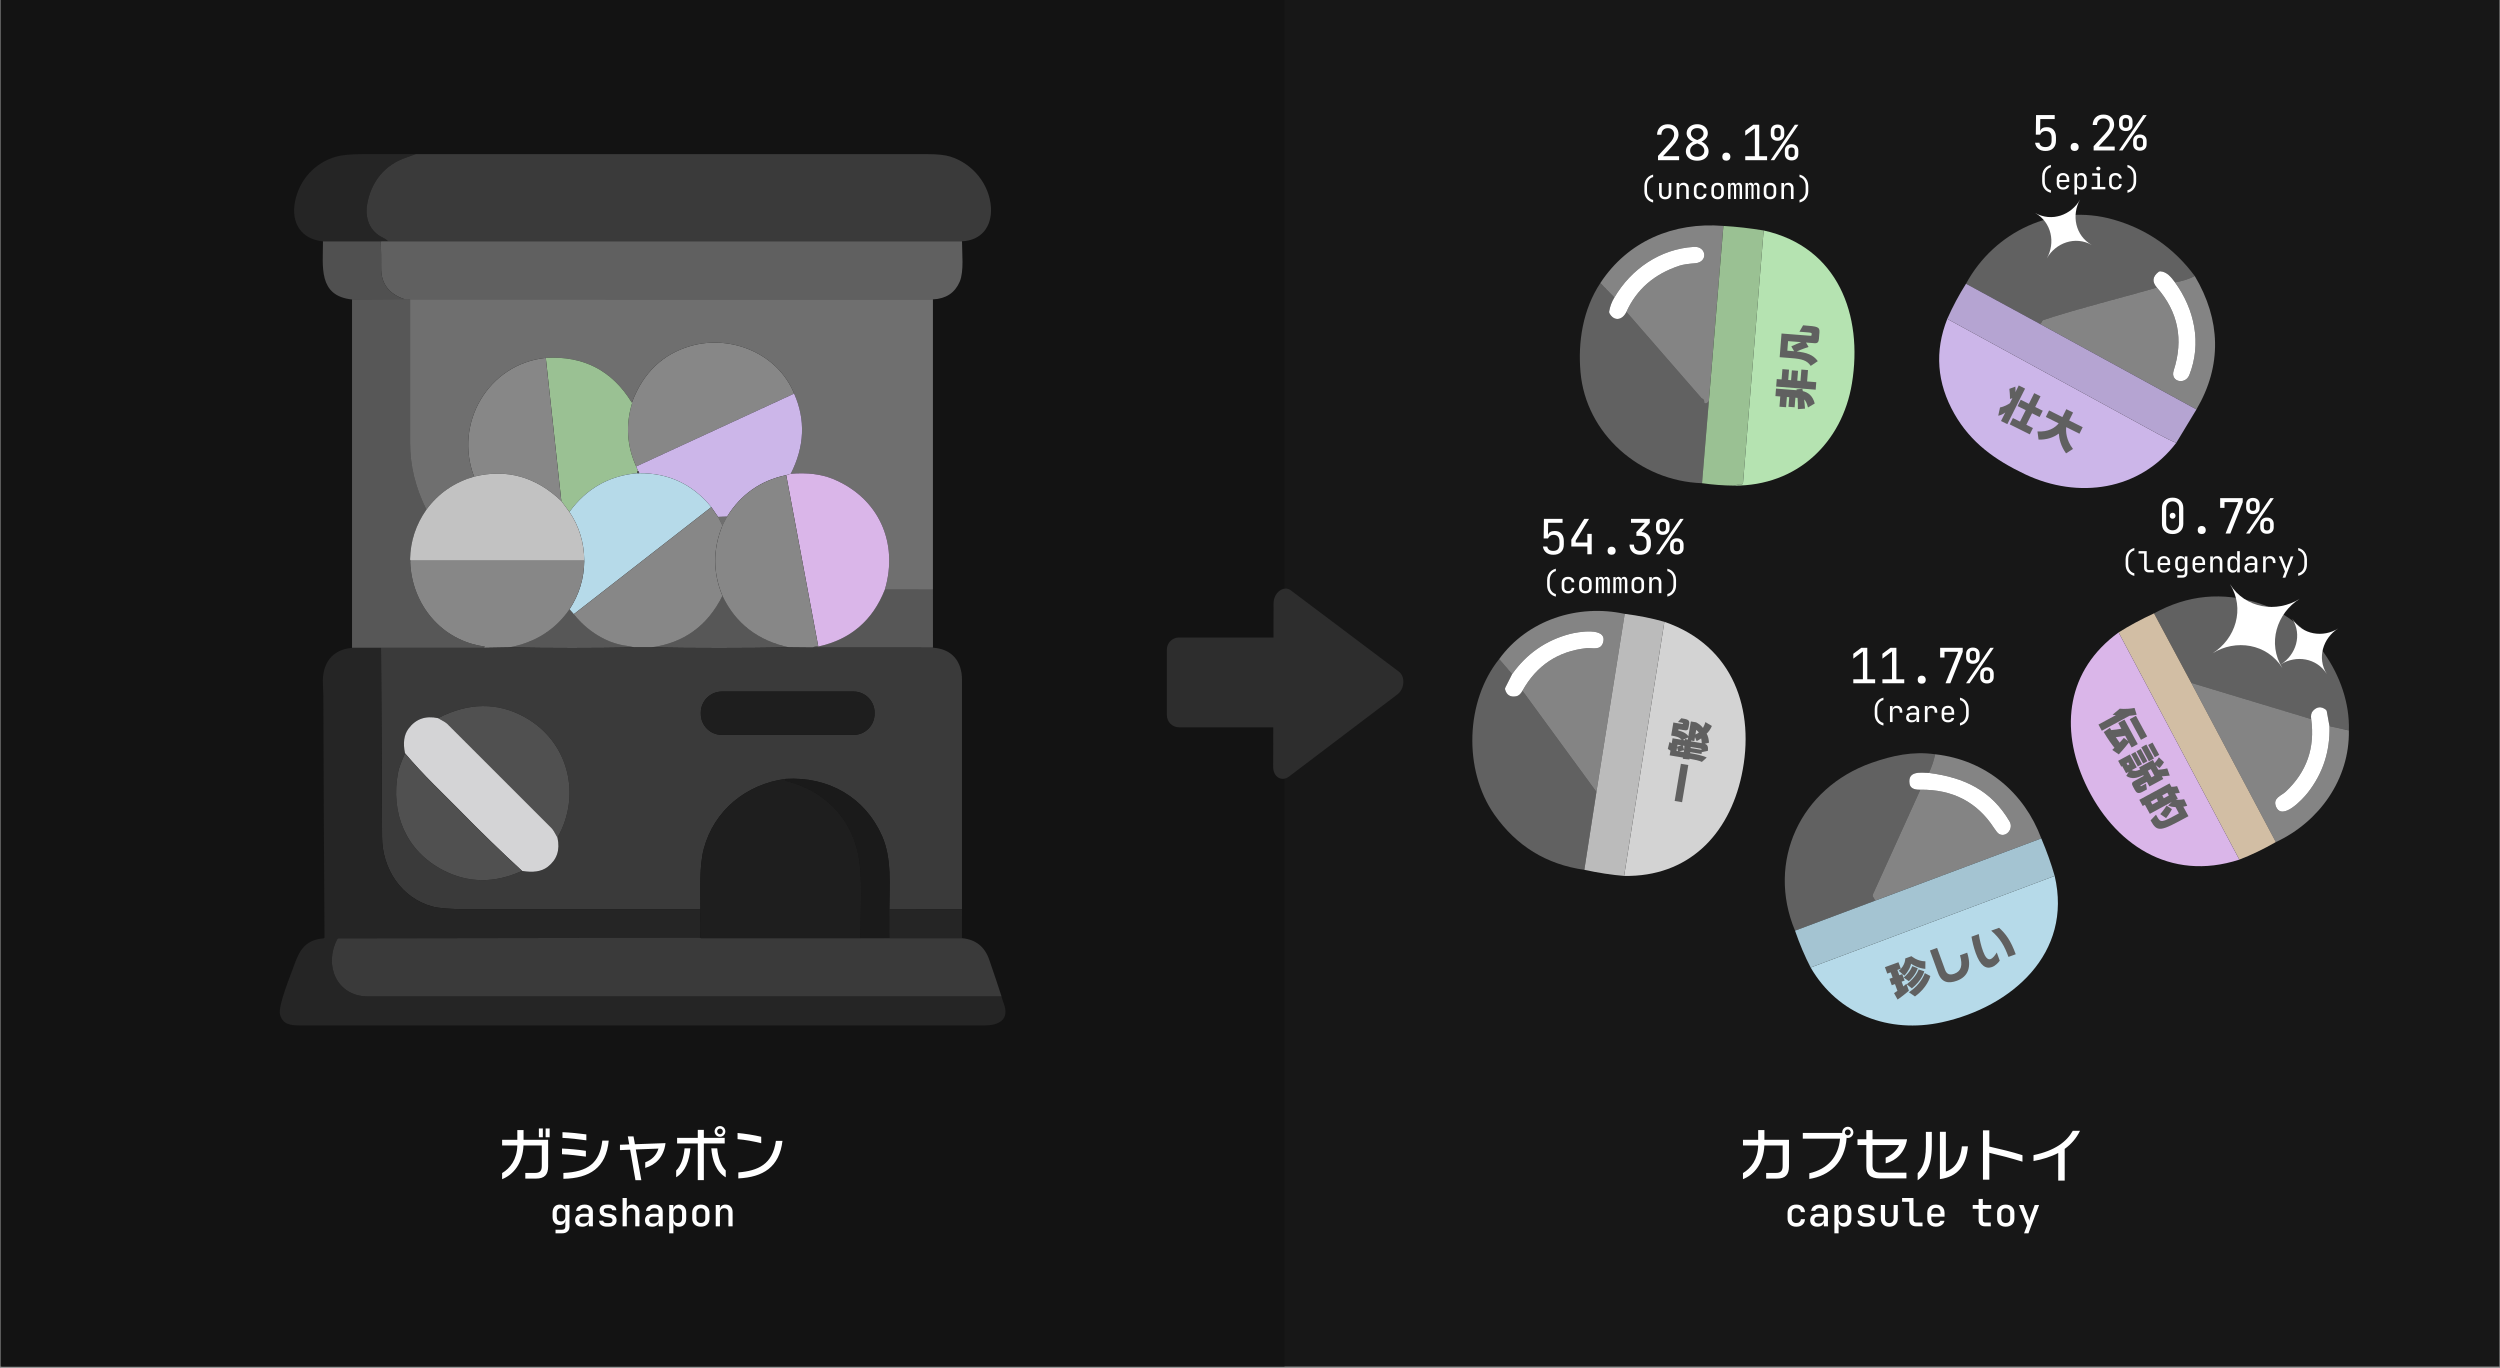 <svg width="1921" height="1051" viewBox="0 0 1921 1051" fill="none" xmlns="http://www.w3.org/2000/svg">
<rect x="0" y="0" width="1921" height="1051" fill="#808080" stroke="none"/>
<g clip-path="url(#clip0_1_2)">
<rect width="1920" height="1050" transform="translate(0.5 0.007)" fill="#171717"/>
<rect x="1" width="986" height="1050" fill="#131313"/>
<path d="M319.353 118.455C316.973 119.385 314.564 120.254 312.128 121.063C295.613 126.614 285.068 139.74 282.125 157.008C280.311 167.637 284.105 177.749 293.911 182.464C295.678 183.319 297.119 184.291 298.235 185.379L292.614 185.421L248.174 185.463C231.463 183.817 223.526 171.361 226.679 155.041C229.971 138.08 241.911 125.164 257.966 120.463C262.504 119.133 269.362 118.459 278.54 118.441C292.126 118.431 305.73 118.436 319.353 118.455Z" fill="#252525"/>
<path d="M319.353 118.455C450.554 118.427 581.778 118.427 713.026 118.455C720.474 118.455 726.212 119.082 730.238 120.338C747.228 125.596 760.479 141.539 761.455 159.63C762.236 174.137 754.076 184.779 739.207 185.407L298.235 185.379C297.119 184.291 295.678 183.319 293.911 182.464C284.105 177.749 280.311 167.637 282.125 157.008C285.068 139.74 295.613 126.614 312.128 121.063C314.564 120.254 316.973 119.385 319.353 118.455Z" fill="#3A3A3A"/>
<path d="M248.174 185.463L292.614 185.421C292.856 192.274 292.949 199.123 292.893 205.967C292.791 217.851 298.761 225.825 310.803 229.888L270.505 230.125C244.282 227.391 248.202 204.697 248.174 185.463Z" fill="#505050"/>
<path d="M292.614 185.421L298.235 185.379L739.207 185.407C739.179 194.32 740.853 208.547 737.422 216.498C733.73 225.062 726.877 229.577 716.861 230.042L315.141 230.028L310.803 229.888C298.761 225.825 292.791 217.851 292.893 205.967C292.949 199.123 292.856 192.274 292.614 185.421Z" fill="#606060"/>
<path d="M716.861 230.042V452.992L679.953 452.923C690.582 416.936 675.197 382.609 640.158 368.061C631.194 364.351 620.351 363.007 607.63 364.03C618.249 343.079 619.105 322.547 610.196 302.434C597.517 271.371 561.362 256.948 530.605 265.875C509.357 272.04 494.451 286.24 485.886 308.473C486.184 308.585 485.974 308.762 485.258 309.003C470.213 284.631 448.257 273.296 419.393 274.997C375.092 279.586 348.701 325.421 364.31 366.234C349.106 370.585 336.887 379.034 327.653 391.578C319.312 374.923 315.141 357.92 315.141 340.569C315.141 303.763 315.141 266.916 315.141 230.028L716.861 230.042Z" fill="white" fill-opacity="0.39"/>
<path d="M310.803 229.888L315.141 230.028C315.141 266.916 315.141 303.763 315.141 340.569C315.141 357.92 319.312 374.923 327.653 391.578C319.553 403.108 315.364 415.862 315.085 429.838C315.085 430.191 315.239 430.54 315.545 430.884C315.508 431.005 315.448 431.107 315.364 431.191C315.262 431.293 315.211 431.414 315.211 431.554C316.299 464.36 339.119 492.118 372.023 496.735C372.609 496.818 372.665 497.037 372.191 497.39L371.619 497.822L292.781 497.836L270.505 497.822V230.125L310.803 229.888Z" fill="white" fill-opacity="0.29"/>
<path d="M610.196 302.434L488.829 358.436C481.688 342.703 480.632 326.518 485.663 309.882C485.784 309.473 485.649 309.18 485.258 309.003C485.974 308.762 486.184 308.585 485.886 308.473C494.451 286.24 509.357 272.04 530.605 265.875C561.362 256.948 597.517 271.371 610.196 302.434Z" fill="#878787"/>
<path d="M485.258 309.003C485.649 309.18 485.784 309.473 485.663 309.882C480.632 326.518 481.688 342.703 488.829 358.436L490.28 361.854C489.676 362.356 489.406 362.951 489.471 363.639C467.804 365.629 450.489 375.532 437.526 393.349L431.333 385.008L425.363 330.003L419.393 274.997C448.257 273.296 470.213 284.631 485.258 309.003Z" fill="#9AC193"/>
<path d="M419.393 274.997L425.363 330.003L431.333 385.008C411.731 366.327 389.39 360.068 364.31 366.234C348.701 325.421 375.092 279.586 419.393 274.997Z" fill="#878787"/>
<path d="M610.196 302.434C619.105 322.547 618.249 343.079 607.63 364.03L604.129 365.09C584.517 369.191 569.392 379.782 558.754 396.864L551.724 397.157L546.563 389.667C532.251 372.12 513.802 363.435 491.214 363.611C491.149 362.998 490.838 362.412 490.28 361.854L488.829 358.436L610.196 302.434Z" fill="#CCB6E9"/>
<path d="M490.28 361.854C490.838 362.412 491.149 362.998 491.214 363.611C490.843 363.872 490.261 363.881 489.471 363.639C489.406 362.951 489.676 362.356 490.28 361.854Z" fill="#505050"/>
<path d="M607.63 364.03C620.351 363.007 631.194 364.351 640.158 368.061C675.197 382.609 690.582 416.936 679.953 452.923C670.645 476.728 653.586 491.355 628.776 496.804L604.129 365.09L607.63 364.03Z" fill="#DAB6E9"/>
<path d="M489.471 363.639C490.261 363.881 490.843 363.872 491.214 363.611C513.802 363.435 532.251 372.12 546.563 389.667L493.746 430.794L440.93 471.92L437.652 468.112C445.063 456.833 448.829 444.423 448.95 430.884C448.848 416.973 445.04 404.461 437.526 393.349C450.489 375.532 467.804 365.629 489.471 363.639Z" fill="#B6DAE9"/>
<path d="M431.333 385.008L437.526 393.349C445.04 404.461 448.848 416.973 448.95 430.884H315.545C315.239 430.54 315.085 430.191 315.085 429.838C315.364 415.862 319.553 403.108 327.653 391.578C336.887 379.034 349.106 370.585 364.31 366.234C389.39 360.068 411.731 366.327 431.333 385.008Z" fill="#C2C2C2"/>
<path d="M604.129 365.09L628.776 496.804C627.902 496.218 626.437 496.497 624.382 497.641L606.402 497.46C582.355 492.299 565.259 479.085 555.113 457.819C547.711 439.946 547.711 421.948 555.113 403.824L558.754 396.864C569.392 379.782 584.517 369.191 604.129 365.09Z" fill="#878787"/>
<path d="M546.563 389.667L551.724 397.157L555.113 403.824C547.711 421.948 547.711 439.946 555.113 457.819C543.731 480.852 525.458 494.07 500.295 497.474L487.518 497.488C485.677 496.948 483.803 496.563 481.897 496.33C465.744 494.349 450.791 484.418 440.93 471.92L493.746 430.794L546.563 389.667Z" fill="#878787"/>
<path d="M558.754 396.864L555.113 403.824L551.724 397.157L558.754 396.864Z" fill="white" fill-opacity="0.39"/>
<path d="M315.545 430.884H448.95C448.829 444.423 445.063 456.833 437.652 468.112C426.67 483.958 411.187 493.745 391.203 497.474L371.619 497.822L372.191 497.39C372.665 497.037 372.609 496.818 372.023 496.735C339.119 492.118 316.299 464.36 315.211 431.554C315.211 431.414 315.262 431.293 315.364 431.191C315.448 431.107 315.508 431.005 315.545 430.884Z" fill="#878787"/>
<path d="M679.953 452.923L716.861 452.992L716.875 497.697L624.382 497.641C626.437 496.497 627.902 496.218 628.776 496.804C653.586 491.355 670.645 476.728 679.953 452.923Z" fill="white" fill-opacity="0.29"/>
<path d="M555.113 457.819C565.259 479.085 582.355 492.299 606.402 497.46C570.396 498.074 535.027 498.078 500.295 497.474C525.458 494.07 543.731 480.852 555.113 457.819Z" fill="white" fill-opacity="0.29"/>
<path d="M437.652 468.112L440.93 471.92C450.791 484.418 465.744 494.349 481.897 496.33C483.803 496.563 485.677 496.948 487.518 497.488C455.576 498.064 423.471 498.06 391.203 497.474C411.187 493.745 426.67 483.958 437.652 468.112Z" fill="white" fill-opacity="0.29"/>
<path d="M391.203 497.474C423.471 498.06 455.576 498.064 487.518 497.488L500.295 497.474C535.027 498.078 570.396 498.074 606.402 497.46L624.382 497.641L716.875 497.697C731.521 498.618 739.179 508.27 739.179 522.26C739.179 580.806 739.179 639.612 739.179 698.679L683.385 698.721C683.454 680.49 685.407 659.805 677.861 642.579C664.777 612.729 636.601 596.493 603.627 598.502C573.358 602.617 548.739 622.619 540.816 652.147C537.231 665.552 538.221 683.517 538.18 698.693C478.545 698.702 419.105 698.693 359.86 698.665C346.535 698.665 337.301 697.958 332.158 696.545C308.32 689.989 293.716 667.56 293.576 643.248C293.316 594.829 293.051 546.358 292.781 497.836L371.619 497.822L391.203 497.474ZM672.045 547.618C672.045 543.312 670.334 539.183 667.289 536.138C664.244 533.093 660.114 531.382 655.808 531.382H554.737C550.43 531.382 546.301 533.093 543.256 536.138C540.211 539.183 538.5 543.312 538.5 547.618V548.483C538.5 552.789 540.211 556.919 543.256 559.964C546.301 563.008 550.43 564.719 554.737 564.719H655.808C660.114 564.719 664.244 563.008 667.289 559.964C670.334 556.919 672.045 552.789 672.045 548.483V547.618ZM336.58 551.817C326.937 549.743 319.353 552.468 313.83 559.99C310.417 564.649 309.548 570.945 311.221 578.877C308.283 585.516 306.539 590.226 305.991 593.006C299.672 624.753 312.03 653.905 340.374 668.62C359.716 678.672 379.97 678.863 401.134 669.192C409.606 670.68 416.134 669.676 420.718 666.179C427.953 660.656 430.501 653.142 428.362 643.639C447.095 610.735 436.773 569.768 403.366 551.147C382.406 539.458 360.144 539.682 336.58 551.817Z" fill="#3A3A3A"/>
<path d="M270.505 497.822L292.781 497.836C293.051 546.358 293.316 594.829 293.576 643.248C293.716 667.56 308.32 689.989 332.158 696.545C337.301 697.958 346.535 698.665 359.86 698.665C419.105 698.693 478.545 698.702 538.18 698.693L538.207 720.578L260.155 721.038C259.718 721.038 259.402 721.229 259.207 721.61C248.564 741.696 258.761 765.645 282.71 765.645C444.914 765.655 607.197 765.65 769.559 765.631C769.969 767.268 770.564 769.142 771.345 771.252C776.004 783.904 766.993 787.963 756.322 787.963C581.211 787.963 406.1 787.963 230.989 787.963C223.289 787.963 217.291 787.265 215.185 779.621C213.386 773.038 223.554 748.796 226.149 741.333C230.389 729.142 235.522 722.098 248.578 721.038C249.099 721.001 249.359 720.718 249.359 720.187C248.941 658.285 248.639 596.41 248.453 534.562C248.453 533.065 248.346 530.043 248.132 525.496C247.42 510.264 254.674 499.148 270.505 497.822Z" fill="#252525"/>
<path d="M655.808 531.382H554.737C545.77 531.382 538.5 538.651 538.5 547.618V548.483C538.5 557.45 545.77 564.719 554.737 564.719H655.808C664.775 564.719 672.045 557.45 672.045 548.483V547.618C672.045 538.651 664.775 531.382 655.808 531.382Z" fill="#1E1E1E"/>
<path d="M428.362 643.639C426.372 639.808 424.866 637.381 423.843 636.358C397.117 609.623 370.382 582.894 343.638 556.169C342.773 555.304 340.421 553.853 336.58 551.817C360.144 539.682 382.406 539.458 403.366 551.147C436.773 569.768 447.095 610.735 428.362 643.639Z" fill="#505050"/>
<path d="M336.58 551.817C340.421 553.853 342.773 555.304 343.638 556.169C370.382 582.894 397.117 609.623 423.843 636.358C424.866 637.381 426.372 639.808 428.362 643.639C430.501 653.142 427.953 660.656 420.718 666.179C416.134 669.676 409.606 670.68 401.134 669.192C384.852 654.174 368.843 638.627 353.109 622.549C352.746 622.177 346.177 615.607 333.4 602.84C325.514 594.954 318.121 586.967 311.221 578.877C309.548 570.945 310.417 564.649 313.83 559.99C319.353 552.468 326.937 549.743 336.58 551.817Z" fill="#D4D4D6"/>
<path d="M311.221 578.877C318.121 586.967 325.514 594.954 333.4 602.84C346.177 615.607 352.746 622.177 353.109 622.549C368.843 638.627 384.852 654.174 401.134 669.192C379.97 678.863 359.716 678.672 340.374 668.62C312.03 653.905 299.672 624.753 305.991 593.006C306.539 590.226 308.283 585.516 311.221 578.877Z" fill="#505050"/>
<path d="M683.385 698.721L683.413 720.927L661.053 720.983C661.039 700.353 663.187 674.311 659.254 655.927C653.2 627.612 632.849 607.15 603.682 600.036C603.124 599.906 602.99 599.59 603.278 599.088L603.627 598.502C636.601 596.493 664.777 612.729 677.861 642.579C685.407 659.805 683.454 680.49 683.385 698.721Z" fill="#1A1A1A"/>
<path d="M603.627 598.502L603.278 599.088C602.99 599.59 603.124 599.906 603.682 600.036C632.849 607.15 653.2 627.612 659.254 655.927C663.187 674.311 661.039 700.353 661.053 720.983L538.626 720.969C538.542 720.969 538.468 720.945 538.403 720.899C537.956 720.601 537.891 720.494 538.207 720.578L538.18 698.693C538.221 683.517 537.231 665.552 540.816 652.147C548.739 622.619 573.358 602.617 603.627 598.502Z" fill="#1E1E1E"/>
<path d="M739.179 698.679L739.193 720.913L683.413 720.927L683.385 698.721L739.179 698.679Z" fill="#252525"/>
<path d="M538.207 720.578C537.891 720.494 537.956 720.601 538.403 720.899C538.468 720.945 538.542 720.969 538.626 720.969L661.053 720.983L683.413 720.927L739.193 720.913C749.645 721.852 756.615 727.348 760.102 737.4C764.101 748.93 767.253 758.341 769.559 765.631C607.197 765.65 444.914 765.655 282.71 765.645C258.761 765.645 248.564 741.696 259.207 721.61C259.402 721.229 259.718 721.038 260.155 721.038L538.207 720.578Z" fill="#3A3A3A"/>
<path d="M896.624 499.181C896.624 494.031 900.799 489.856 905.949 489.856H985.211C990.361 489.856 994.536 494.031 994.536 499.181V549.535C994.536 554.685 990.361 558.86 985.211 558.86H905.949C900.799 558.86 896.624 554.685 896.624 549.535V499.181Z" fill="#2D2D2D"/>
<path d="M978.605 463.662C978.624 455.354 986.361 449.491 991.853 453.623L1074.94 516.145C1079.95 519.918 1079.32 529.367 1073.77 533.571L990.397 596.751C984.849 600.955 978.298 596.949 978.315 589.365L978.605 463.662Z" fill="#2D2D2D"/>
<path d="M1686.49 212.133C1681.44 214.611 1676.37 216.215 1671.26 216.945C1668.37 213.018 1665.05 208.85 1660.09 208.479C1659.56 208.436 1659.09 208.576 1658.66 208.898C1653.94 212.514 1653.5 216.527 1657.33 220.936C1630.43 228.903 1599.15 236.323 1570.13 245.899C1569.65 246.06 1569.32 246.376 1569.13 246.849C1568.85 247.621 1568.34 248.324 1567.6 248.957L1510.69 218.023C1532.39 177.932 1578.77 155.722 1624.21 168.79C1649.73 176.13 1670.49 190.577 1686.49 212.133Z" fill="white" fill-opacity="0.32"/>
<path d="M1671.26 216.945C1686.43 237.836 1691.85 264.005 1682.29 288.147C1679.18 296.001 1667.4 293.49 1670.24 284.719C1677.98 260.813 1673.67 239.552 1657.33 220.936C1653.5 216.527 1653.94 212.514 1658.66 208.898C1659.09 208.576 1659.56 208.436 1660.09 208.479C1665.05 208.85 1668.37 213.018 1671.26 216.945Z" fill="white"/>
<path d="M1686.49 212.133C1706.44 245.706 1707.62 280.872 1687.74 314.622L1567.6 248.957C1568.34 248.324 1568.85 247.621 1569.13 246.849C1569.32 246.376 1569.65 246.06 1570.13 245.899C1599.15 236.323 1630.43 228.903 1657.33 220.936C1673.67 239.552 1677.98 260.813 1670.24 284.719C1667.4 293.49 1679.18 296.001 1682.29 288.147C1691.85 264.005 1686.43 237.836 1671.26 216.945C1676.37 216.215 1681.44 214.611 1686.49 212.133Z" fill="#F5F5F5" fill-opacity="0.49"/>
<path d="M1510.69 218.023L1567.6 248.957L1687.74 314.622L1672.25 340.245C1668.96 339.032 1664.47 336.87 1658.76 333.759C1604.65 304.284 1550.49 274.708 1496.28 245.03C1500.49 235.534 1505.3 226.532 1510.69 218.023Z" fill="#B5A4D2"/>
<path d="M1496.28 245.03C1550.49 274.708 1604.65 304.284 1658.76 333.759C1664.47 336.87 1668.96 339.032 1672.25 340.245C1644.32 377.053 1596.9 383.812 1556.02 364.402C1532.88 353.41 1514.32 340.084 1501.73 317.97C1488.26 294.268 1486.44 269.955 1496.28 245.03Z" fill="#CCB6E9"/>
<path d="M1324.27 173.603L1313.08 308.345C1312.1 309.547 1311.19 310.1 1310.35 310.003C1309.73 309.928 1309.44 309.585 1309.5 308.973C1309.61 307.771 1309.19 306.935 1308.26 306.462C1307.79 306.216 1307.38 305.894 1307.03 305.497L1249.74 239.67C1257.54 222.342 1271.18 210.491 1290.68 204.118C1293.13 203.313 1297.08 202.707 1302.55 202.299C1312.73 201.543 1311.35 189.118 1301.74 189.681C1275.75 191.226 1253.34 206.645 1240.49 228.614L1229.71 217.476C1250.76 185.336 1285.75 170.416 1324.27 173.603Z" fill="#F5F5F5" fill-opacity="0.49"/>
<path d="M1324.27 173.603C1334.4 174.193 1344.71 175.357 1355.19 177.095L1339.32 371.259C1339.3 371.518 1339.18 371.76 1338.98 371.936C1338.79 372.112 1338.53 372.209 1338.27 372.208C1336 372.198 1334.1 372.514 1332.56 373.158C1324.23 373.083 1315.99 372.46 1307.85 371.291L1313.08 308.345L1324.27 173.603Z" fill="#9AC193"/>
<path d="M1355.19 177.095C1412.55 189.729 1431.64 242.535 1423.02 294.697C1415.51 340.148 1380.97 373.399 1332.56 373.158C1334.1 372.514 1336 372.198 1338.27 372.208C1338.53 372.209 1338.79 372.112 1338.98 371.936C1339.18 371.76 1339.3 371.518 1339.32 371.259L1355.19 177.095Z" fill="#B5E3B1"/>
<path d="M1249.74 239.67C1246.34 246.511 1240.06 246.849 1236.71 240.749C1236.45 240.279 1236.37 239.739 1236.48 239.22C1237.22 235.218 1238.56 231.682 1240.49 228.614C1253.34 206.645 1275.75 191.226 1301.74 189.681C1311.35 189.118 1312.73 201.543 1302.55 202.299C1297.08 202.707 1293.13 203.313 1290.68 204.118C1271.18 210.491 1257.54 222.342 1249.74 239.67Z" fill="white"/>
<path d="M1804.87 561.261L1789.98 557.994L1787.91 546.583C1787.82 546.045 1787.52 545.561 1787.08 545.231C1783.58 542.624 1780.31 542.951 1777.27 546.213C1775.94 547.64 1775.49 549.759 1775.92 552.57L1683.76 524.711L1655.15 471.309C1680.87 457.103 1707.75 454.523 1735.8 463.568C1775.67 476.443 1806.22 519.963 1804.87 561.261Z" fill="white" fill-opacity="0.32"/>
<path d="M1229.71 217.476L1240.49 228.614C1238.56 231.682 1237.22 235.218 1236.48 239.22C1236.37 239.739 1236.45 240.279 1236.71 240.749C1240.06 246.849 1246.34 246.511 1249.74 239.67L1307.03 305.497C1307.38 305.894 1307.79 306.216 1308.26 306.462C1309.19 306.935 1309.61 307.771 1309.5 308.973C1309.44 309.585 1309.73 309.928 1310.35 310.003C1311.19 310.1 1312.1 309.547 1313.08 308.345L1307.85 371.291C1259.94 369.682 1218.58 333.179 1214.46 285.942C1212.42 262.702 1216.22 237.932 1229.71 217.476Z" fill="white" fill-opacity="0.32"/>
<path d="M1655.15 471.309L1683.76 524.711L1748.74 647.06C1739.3 652.479 1729.96 656.97 1720.71 660.532L1627.93 485.955C1635.98 480.859 1645.05 475.977 1655.15 471.309Z" fill="#D2BEA4"/>
<path d="M1627.93 485.955L1720.71 660.532C1667.23 677.962 1623.8 648.364 1602.33 602.044C1582.55 559.426 1588.18 514.845 1627.93 485.955Z" fill="#DAB6E9"/>
<path d="M1683.76 524.711L1775.92 552.57C1778.96 574.662 1772.41 593.273 1756.25 608.402C1753.1 611.347 1746.06 613.23 1748.91 619.909C1753.64 630.998 1769.26 614.228 1773.16 609.287C1784.88 594.405 1790.49 577.307 1789.98 557.994L1804.87 561.261C1805.58 598.375 1782.29 631.513 1748.74 647.06L1683.76 524.711Z" fill="#F5F5F5" fill-opacity="0.49"/>
<path d="M1789.98 557.994C1790.49 577.307 1784.88 594.405 1773.16 609.287C1769.26 614.228 1753.64 630.998 1748.91 619.909C1746.06 613.23 1753.1 611.347 1756.25 608.402C1772.41 593.273 1778.96 574.662 1775.92 552.57C1775.49 549.759 1775.94 547.64 1777.27 546.213C1780.31 542.951 1783.58 542.624 1787.08 545.231C1787.52 545.561 1787.82 546.045 1787.91 546.583L1789.98 557.994Z" fill="white"/>
<path d="M1486.98 579.585C1485.91 584.553 1484.3 589.328 1482.15 593.909C1475.89 593.716 1465.71 592.107 1467.3 602.23C1467.8 605.438 1470.56 606.967 1475.58 606.817L1439.06 687.37C1438.94 687.609 1438.89 687.871 1438.9 688.134C1438.91 688.397 1438.99 688.654 1439.12 688.883L1440.93 692.037L1379.3 715.117C1357.13 662.214 1383.26 605.481 1438.15 586.152C1454.04 580.567 1469.99 577.091 1486.98 579.585Z" fill="white" fill-opacity="0.32"/>
<path d="M1486.98 579.585C1525.86 583.883 1555.47 609.054 1568.53 644.221L1440.93 692.037L1439.12 688.883C1438.99 688.654 1438.91 688.397 1438.9 688.134C1438.89 687.871 1438.94 687.609 1439.06 687.37L1475.58 606.817C1500.39 606.517 1519.28 616.34 1532.23 636.286C1533.83 638.754 1535.11 640.267 1536.08 640.825C1541.43 643.899 1547.51 636.882 1544.16 631.184C1530.18 607.445 1509.61 597.418 1482.15 593.909C1484.3 589.328 1485.91 584.553 1486.98 579.585Z" fill="#F5F5F5" fill-opacity="0.49"/>
<path d="M1482.15 593.909C1509.61 597.418 1530.18 607.445 1544.16 631.184C1547.51 636.882 1541.43 643.899 1536.08 640.825C1535.11 640.267 1533.83 638.754 1532.23 636.286C1519.28 616.34 1500.39 606.517 1475.58 606.817C1470.56 606.967 1467.8 605.438 1467.3 602.23C1465.71 592.107 1475.89 593.716 1482.15 593.909Z" fill="white"/>
<path d="M1568.53 644.221C1572.74 654.113 1576.16 663.727 1578.81 673.062L1391.29 743.427C1386.84 734.854 1382.85 725.417 1379.3 715.117L1440.93 692.037L1568.53 644.221Z" fill="#A4C4D2"/>
<path d="M1578.81 673.062C1592.76 732.418 1545.97 773.749 1492.24 785.498C1451.64 794.366 1412.27 779.655 1391.29 743.427L1578.81 673.062Z" fill="#B6DAE9"/>
<path d="M1151.96 506.433L1161.89 518.001L1156.67 528.36C1156.42 528.847 1156.37 529.413 1156.53 529.944C1157.75 534.129 1160.56 535.836 1164.95 535.063C1166.87 534.721 1168.5 533.299 1169.86 530.797L1226.69 608.51L1217.4 668.374C1188.31 664.241 1165.29 650.124 1148.34 626.025C1124.24 591.743 1126.03 538.605 1151.96 506.433Z" fill="white" fill-opacity="0.32"/>
<path d="M1217.4 668.374L1226.69 608.51L1248.43 471.689C1259.23 473.044 1269.39 475.081 1278.92 477.8L1247.96 673.062C1238.46 672.287 1228.27 670.724 1217.4 668.374Z" fill="#BBBBBB"/>
<path d="M1247.96 673.062L1278.92 477.8C1332.12 496.065 1348.99 545.838 1338.27 595.755C1328.42 641.696 1297.09 673.909 1247.96 673.062Z" fill="#D3D3D3"/>
<path d="M1226.69 608.51L1169.86 530.797C1180.72 511.321 1197.15 500.403 1219.16 498.044C1223.46 497.591 1230.2 500.319 1231.95 493.274C1234.85 481.57 1212.28 485.56 1206.19 487.162C1187.88 491.994 1173.11 502.274 1161.89 518.001L1151.96 506.433C1173.74 476.368 1212.27 463.914 1248.43 471.689L1226.69 608.51Z" fill="#F5F5F5" fill-opacity="0.49"/>
<path d="M1161.89 518.001C1173.11 502.274 1187.88 491.994 1206.19 487.162C1212.28 485.56 1234.85 481.57 1231.95 493.274C1230.2 500.319 1223.46 497.591 1219.16 498.044C1197.15 500.403 1180.72 511.321 1169.86 530.797C1168.5 533.299 1166.87 534.721 1164.95 535.063C1160.56 535.836 1157.75 534.129 1156.53 529.944C1156.37 529.413 1156.42 528.847 1156.67 528.36L1161.89 518.001Z" fill="white"/>
<path d="M1193.55 426.288C1191.34 426.288 1189.52 425.716 1188.1 424.572C1186.69 423.429 1185.85 421.887 1185.6 419.947H1188.96C1189.08 421.017 1189.55 421.85 1190.34 422.446C1191.14 423.018 1192.22 423.304 1193.59 423.304C1195.15 423.304 1196.32 422.882 1197.09 422.036C1197.89 421.191 1198.29 419.997 1198.29 418.455V415.807C1198.29 414.265 1197.89 413.072 1197.09 412.226C1196.32 411.381 1195.16 410.958 1193.62 410.958C1192.65 410.958 1191.81 411.219 1191.09 411.741C1190.37 412.239 1189.84 412.91 1189.52 413.756H1186.16L1186.35 398.686H1200.67V401.745H1189.59L1189.48 410.809H1189.63C1189.86 409.939 1190.4 409.255 1191.27 408.757C1192.17 408.26 1193.29 408.011 1194.63 408.011C1196.84 407.987 1198.56 408.67 1199.78 410.063C1201.02 411.431 1201.64 413.345 1201.64 415.807V418.455C1201.64 420.867 1200.93 422.782 1199.52 424.199C1198.1 425.592 1196.11 426.288 1193.55 426.288Z" fill="white"/>
<path d="M1219.72 425.915V419.947H1207.41V414.688L1217.33 398.686H1221.02L1210.77 415.359V416.889H1219.72V410.249H1223.08V425.915H1219.72Z" fill="white"/>
<path d="M1238.35 426.288C1237.41 426.288 1236.65 426.015 1236.08 425.468C1235.53 424.921 1235.26 424.187 1235.26 423.267C1235.26 422.297 1235.53 421.526 1236.08 420.954C1236.65 420.382 1237.41 420.096 1238.35 420.096C1239.3 420.096 1240.04 420.382 1240.59 420.954C1241.16 421.526 1241.45 422.297 1241.45 423.267C1241.45 424.187 1241.16 424.921 1240.59 425.468C1240.04 426.015 1239.3 426.288 1238.35 426.288Z" fill="white"/>
<path d="M1260.31 426.288C1258.67 426.288 1257.23 425.965 1255.98 425.318C1254.76 424.647 1253.82 423.727 1253.15 422.558C1252.48 421.39 1252.14 420.022 1252.14 418.455H1255.5C1255.5 419.972 1255.92 421.166 1256.77 422.036C1257.64 422.882 1258.83 423.304 1260.35 423.304C1261.89 423.304 1263.08 422.857 1263.93 421.961C1264.77 421.066 1265.19 419.898 1265.19 418.455V416.59C1265.19 415.049 1264.77 413.855 1263.93 413.01C1263.08 412.164 1261.89 411.741 1260.35 411.741H1257.4V408.832L1263.89 401.745H1253.26V398.686H1267.69V401.82L1261.32 408.795C1263.53 408.969 1265.28 409.752 1266.57 411.145C1267.89 412.537 1268.55 414.352 1268.55 416.59V418.455C1268.55 420.022 1268.2 421.39 1267.51 422.558C1266.84 423.727 1265.88 424.647 1264.64 425.318C1263.39 425.965 1261.95 426.288 1260.31 426.288Z" fill="white"/>
<path d="M1277.68 410.995C1276.11 410.995 1274.85 410.548 1273.91 409.653C1272.96 408.757 1272.49 407.527 1272.49 405.96V403.535C1272.49 401.969 1272.96 400.738 1273.91 399.843C1274.85 398.948 1276.11 398.5 1277.68 398.5C1279.24 398.5 1280.5 398.948 1281.44 399.843C1282.39 400.738 1282.86 401.969 1282.86 403.535V405.96C1282.86 407.527 1282.39 408.757 1281.44 409.653C1280.5 410.548 1279.24 410.995 1277.68 410.995ZM1272.42 425.915L1290.99 398.686H1293.75L1275.18 425.915H1272.42ZM1277.68 408.459C1279.29 408.459 1280.1 407.626 1280.1 405.96V403.535C1280.1 401.869 1279.29 401.036 1277.68 401.036C1276.06 401.036 1275.25 401.869 1275.25 403.535V405.96C1275.25 407.626 1276.06 408.459 1277.68 408.459ZM1288.49 426.102C1286.93 426.102 1285.67 425.654 1284.73 424.759C1283.78 423.864 1283.31 422.633 1283.31 421.066V418.642C1283.31 417.075 1283.78 415.844 1284.73 414.949C1285.67 414.054 1286.93 413.606 1288.49 413.606C1290.06 413.606 1291.31 414.054 1292.26 414.949C1293.2 415.844 1293.68 417.075 1293.68 418.642V421.066C1293.68 422.633 1293.2 423.864 1292.26 424.759C1291.31 425.654 1290.06 426.102 1288.49 426.102ZM1288.49 423.528C1290.11 423.528 1290.92 422.707 1290.92 421.066V418.642C1290.92 416.976 1290.11 416.143 1288.49 416.143C1286.88 416.143 1286.07 416.976 1286.07 418.642V421.066C1286.07 422.707 1286.88 423.528 1288.49 423.528Z" fill="white"/>
<path d="M1195.52 458.441C1193.41 457.918 1191.76 456.889 1190.58 455.352C1189.4 453.815 1188.81 451.935 1188.81 449.712V445.684C1188.81 444.222 1189.08 442.902 1189.62 441.723C1190.17 440.529 1190.94 439.522 1191.94 438.702C1192.96 437.881 1194.15 437.299 1195.52 436.956V438.858C1194.57 439.082 1193.74 439.515 1193.04 440.156C1192.34 440.783 1191.79 441.566 1191.41 442.506C1191.02 443.446 1190.82 444.505 1190.82 445.684V449.712C1190.82 450.861 1191.01 451.906 1191.38 452.846C1191.77 453.786 1192.32 454.569 1193.02 455.195C1193.73 455.807 1194.57 456.225 1195.52 456.449V458.441Z" fill="white"/>
<path d="M1204.89 455.979C1203.4 455.979 1202.21 455.561 1201.31 454.725C1200.43 453.89 1199.99 452.741 1199.99 451.279V447.922C1199.99 446.46 1200.43 445.311 1201.31 444.476C1202.21 443.64 1203.4 443.222 1204.89 443.222C1206.31 443.222 1207.45 443.603 1208.32 444.364C1209.18 445.125 1209.64 446.162 1209.68 447.474H1207.67C1207.62 446.684 1207.35 446.079 1206.86 445.662C1206.38 445.229 1205.73 445.013 1204.89 445.013C1204.01 445.013 1203.31 445.266 1202.79 445.774C1202.27 446.266 1202.01 446.975 1202.01 447.9V451.279C1202.01 452.204 1202.27 452.92 1202.79 453.427C1203.31 453.935 1204.01 454.188 1204.89 454.188C1205.73 454.188 1206.38 453.972 1206.86 453.539C1207.35 453.107 1207.62 452.502 1207.67 451.727H1209.68C1209.64 453.04 1209.18 454.076 1208.32 454.837C1207.45 455.598 1206.31 455.979 1204.89 455.979Z" fill="white"/>
<path d="M1218.22 455.934C1216.73 455.934 1215.55 455.516 1214.69 454.681C1213.84 453.83 1213.41 452.682 1213.41 451.234V447.967C1213.41 446.505 1213.84 445.356 1214.69 444.52C1215.55 443.685 1216.73 443.267 1218.22 443.267C1219.71 443.267 1220.89 443.685 1221.74 444.52C1222.6 445.356 1223.03 446.497 1223.03 447.944V451.234C1223.03 452.682 1222.6 453.83 1221.74 454.681C1220.89 455.516 1219.71 455.934 1218.22 455.934ZM1218.22 454.144C1219.1 454.144 1219.79 453.897 1220.28 453.405C1220.77 452.913 1221.02 452.189 1221.02 451.234V447.967C1221.02 447.012 1220.77 446.288 1220.28 445.796C1219.79 445.304 1219.1 445.057 1218.22 445.057C1217.36 445.057 1216.67 445.304 1216.16 445.796C1215.67 446.288 1215.42 447.012 1215.42 447.967V451.234C1215.42 452.189 1215.67 452.913 1216.16 453.405C1216.67 453.897 1217.36 454.144 1218.22 454.144Z" fill="white"/>
<path d="M1226.27 455.755V443.446H1228.04V444.923H1228.17C1228.28 444.416 1228.51 444.006 1228.87 443.692C1229.24 443.379 1229.69 443.222 1230.23 443.222C1230.72 443.222 1231.15 443.379 1231.51 443.692C1231.86 443.991 1232.12 444.401 1232.27 444.923H1232.4C1232.51 444.416 1232.75 444.006 1233.12 443.692C1233.49 443.379 1233.95 443.222 1234.51 443.222C1235.25 443.222 1235.86 443.521 1236.32 444.117C1236.78 444.699 1237.01 445.46 1237.01 446.4V455.755H1235.15V446.378C1235.15 445.856 1235.04 445.46 1234.8 445.192C1234.57 444.908 1234.24 444.767 1233.81 444.767C1233.38 444.767 1233.04 444.908 1232.8 445.192C1232.57 445.46 1232.45 445.848 1232.45 446.355V455.755H1230.84V446.378C1230.84 445.856 1230.71 445.46 1230.45 445.192C1230.22 444.908 1229.88 444.767 1229.45 444.767C1229.03 444.767 1228.7 444.908 1228.46 445.192C1228.24 445.46 1228.13 445.848 1228.13 446.355V455.755H1226.27Z" fill="white"/>
<path d="M1239.69 455.755V443.446H1241.46V444.923H1241.59C1241.7 444.416 1241.93 444.006 1242.29 443.692C1242.66 443.379 1243.11 443.222 1243.65 443.222C1244.14 443.222 1244.57 443.379 1244.93 443.692C1245.28 443.991 1245.54 444.401 1245.69 444.923H1245.82C1245.93 444.416 1246.16 444.006 1246.54 443.692C1246.91 443.379 1247.37 443.222 1247.92 443.222C1248.67 443.222 1249.28 443.521 1249.74 444.117C1250.2 444.699 1250.43 445.46 1250.43 446.4V455.755H1248.57V446.378C1248.57 445.856 1248.45 445.46 1248.22 445.192C1247.99 444.908 1247.66 444.767 1247.23 444.767C1246.8 444.767 1246.46 444.908 1246.22 445.192C1245.99 445.46 1245.87 445.848 1245.87 446.355V455.755H1244.25V446.378C1244.25 445.856 1244.13 445.46 1243.87 445.192C1243.64 444.908 1243.3 444.767 1242.87 444.767C1242.45 444.767 1242.12 444.908 1241.88 445.192C1241.66 445.46 1241.55 445.848 1241.55 446.355V455.755H1239.69Z" fill="white"/>
<path d="M1258.48 455.934C1256.99 455.934 1255.81 455.516 1254.94 454.681C1254.09 453.83 1253.67 452.682 1253.67 451.234V447.967C1253.67 446.505 1254.09 445.356 1254.94 444.52C1255.81 443.685 1256.99 443.267 1258.48 443.267C1259.97 443.267 1261.14 443.685 1261.99 444.52C1262.86 445.356 1263.29 446.497 1263.29 447.944V451.234C1263.29 452.682 1262.86 453.83 1261.99 454.681C1261.14 455.516 1259.97 455.934 1258.48 455.934ZM1258.48 454.144C1259.36 454.144 1260.05 453.897 1260.54 453.405C1261.03 452.913 1261.28 452.189 1261.28 451.234V447.967C1261.28 447.012 1261.03 446.288 1260.54 445.796C1260.05 445.304 1259.36 445.057 1258.48 445.057C1257.61 445.057 1256.93 445.304 1256.42 445.796C1255.93 446.288 1255.68 447.012 1255.68 447.967V451.234C1255.68 452.189 1255.93 452.913 1256.42 453.405C1256.93 453.897 1257.61 454.144 1258.48 454.144Z" fill="white"/>
<path d="M1267.24 455.755V443.446H1269.26V445.796H1269.28C1269.38 444.975 1269.72 444.341 1270.29 443.894C1270.85 443.446 1271.61 443.222 1272.55 443.222C1273.79 443.222 1274.77 443.603 1275.5 444.364C1276.23 445.125 1276.6 446.162 1276.6 447.474V455.755H1274.58V447.698C1274.58 446.818 1274.35 446.147 1273.87 445.684C1273.41 445.207 1272.77 444.968 1271.97 444.968C1271.13 444.968 1270.47 445.222 1269.97 445.729C1269.5 446.236 1269.26 446.967 1269.26 447.922V455.755H1267.24Z" fill="white"/>
<path d="M1281.18 458.441V456.449C1282.15 456.225 1282.98 455.807 1283.68 455.195C1284.39 454.569 1284.92 453.786 1285.3 452.846C1285.68 451.906 1285.88 450.861 1285.88 449.712V445.684C1285.88 444.505 1285.68 443.446 1285.3 442.506C1284.91 441.566 1284.36 440.783 1283.66 440.156C1282.96 439.515 1282.13 439.082 1281.18 438.858V436.956C1282.56 437.299 1283.76 437.881 1284.76 438.702C1285.76 439.522 1286.53 440.529 1287.06 441.723C1287.62 442.902 1287.89 444.222 1287.89 445.684V449.712C1287.89 451.935 1287.3 453.815 1286.12 455.352C1284.94 456.889 1283.3 457.918 1281.18 458.441Z" fill="white"/>
<path d="M1274.02 123.096V119.776L1282.71 110.302C1284.01 108.91 1284.94 107.667 1285.51 106.572C1286.11 105.478 1286.4 104.409 1286.4 103.365C1286.4 101.873 1285.97 100.691 1285.1 99.821C1284.23 98.926 1283.05 98.478 1281.56 98.478C1280.04 98.478 1278.83 98.938 1277.94 99.859C1277.07 100.754 1276.63 101.972 1276.63 103.514H1273.28C1273.35 101.052 1274.13 99.1 1275.63 97.658C1277.12 96.216 1279.09 95.494 1281.56 95.494C1284.07 95.494 1286.06 96.203 1287.52 97.621C1289.02 99.038 1289.76 100.965 1289.76 103.402C1289.76 104.695 1289.38 106.05 1288.61 107.468C1287.86 108.885 1286.64 110.514 1284.95 112.354L1277.86 120.038H1290.21V123.096H1274.02Z" fill="white"/>
<path d="M1304.15 123.469C1302.4 123.469 1300.88 123.171 1299.56 122.574C1298.24 121.952 1297.22 121.107 1296.5 120.038C1295.78 118.943 1295.42 117.688 1295.42 116.27C1295.42 114.729 1295.9 113.299 1296.87 111.981C1297.87 110.638 1299.18 109.594 1300.83 108.848C1299.21 108.052 1298 107.107 1297.21 106.013C1296.41 104.894 1296.01 103.7 1296.01 102.432C1296.01 101.064 1296.36 99.859 1297.06 98.814C1297.78 97.77 1298.75 96.949 1299.97 96.352C1301.19 95.755 1302.58 95.457 1304.15 95.457C1305.71 95.457 1307.1 95.755 1308.32 96.352C1309.57 96.949 1310.54 97.77 1311.23 98.814C1311.93 99.859 1312.28 101.064 1312.28 102.432C1312.28 103.675 1311.88 104.857 1311.08 105.976C1310.29 107.07 1309.08 108.027 1307.46 108.848C1309.11 109.594 1310.41 110.638 1311.38 111.981C1312.38 113.299 1312.87 114.729 1312.87 116.27C1312.87 117.688 1312.51 118.943 1311.79 120.038C1311.07 121.107 1310.05 121.952 1308.73 122.574C1307.44 123.171 1305.91 123.469 1304.15 123.469ZM1303.06 107.169L1304.15 107.579L1305.08 107.207C1306.25 106.759 1307.19 106.125 1307.91 105.304C1308.63 104.459 1308.99 103.539 1308.99 102.544C1308.99 101.326 1308.55 100.343 1307.65 99.597C1306.76 98.826 1305.59 98.441 1304.15 98.441C1302.7 98.441 1301.53 98.826 1300.64 99.597C1299.74 100.368 1299.3 101.35 1299.3 102.544C1299.3 103.564 1299.64 104.484 1300.34 105.304C1301.04 106.125 1301.94 106.746 1303.06 107.169ZM1304.15 120.485C1305.79 120.485 1307.1 120.062 1308.1 119.217C1309.09 118.347 1309.59 117.215 1309.59 115.823C1309.59 114.729 1309.26 113.746 1308.58 112.876C1307.91 111.981 1306.97 111.297 1305.75 110.825L1304.15 110.19L1302.43 110.862C1301.24 111.334 1300.32 112.018 1299.67 112.913C1299.02 113.784 1298.7 114.753 1298.7 115.823C1298.7 117.215 1299.2 118.347 1300.19 119.217C1301.19 120.062 1302.5 120.485 1304.15 120.485Z" fill="white"/>
<path d="M1326.51 123.469C1325.57 123.469 1324.81 123.196 1324.23 122.649C1323.69 122.101 1323.41 121.368 1323.41 120.448C1323.41 119.478 1323.69 118.707 1324.23 118.135C1324.81 117.563 1325.57 117.277 1326.51 117.277C1327.46 117.277 1328.2 117.563 1328.75 118.135C1329.32 118.707 1329.61 119.478 1329.61 120.448C1329.61 121.368 1329.32 122.101 1328.75 122.649C1328.2 123.196 1327.46 123.469 1326.51 123.469Z" fill="white"/>
<path d="M1341.04 123.096V120.038H1348.43V98.665L1341.04 104.185V100.455L1347.2 95.867H1351.78V120.038H1357.83V123.096H1341.04Z" fill="white"/>
<path d="M1365.83 108.176C1364.27 108.176 1363.01 107.729 1362.06 106.834C1361.12 105.938 1360.65 104.707 1360.65 103.141V100.716C1360.65 99.15 1361.12 97.919 1362.06 97.024C1363.01 96.129 1364.27 95.681 1365.83 95.681C1367.4 95.681 1368.65 96.129 1369.6 97.024C1370.54 97.919 1371.02 99.15 1371.02 100.716V103.141C1371.02 104.707 1370.54 105.938 1369.6 106.834C1368.65 107.729 1367.4 108.176 1365.83 108.176ZM1360.57 123.096L1379.15 95.867H1381.91L1363.33 123.096H1360.57ZM1365.83 105.64C1367.45 105.64 1368.26 104.807 1368.26 103.141V100.716C1368.26 99.05 1367.45 98.217 1365.83 98.217C1364.22 98.217 1363.41 99.05 1363.41 100.716V103.141C1363.41 104.807 1364.22 105.64 1365.83 105.64ZM1376.65 123.283C1375.08 123.283 1373.83 122.835 1372.88 121.94C1371.94 121.045 1371.46 119.814 1371.46 118.247V115.823C1371.46 114.256 1371.94 113.025 1372.88 112.13C1373.83 111.235 1375.08 110.787 1376.65 110.787C1378.22 110.787 1379.47 111.235 1380.42 112.13C1381.36 113.025 1381.83 114.256 1381.83 115.823V118.247C1381.83 119.814 1381.36 121.045 1380.42 121.94C1379.47 122.835 1378.22 123.283 1376.65 123.283ZM1376.65 120.709C1378.27 120.709 1379.07 119.888 1379.07 118.247V115.823C1379.07 114.157 1378.27 113.324 1376.65 113.324C1375.03 113.324 1374.22 114.157 1374.22 115.823V118.247C1374.22 119.888 1375.03 120.709 1376.65 120.709Z" fill="white"/>
<path d="M1270.26 155.621C1268.14 155.099 1266.49 154.07 1265.32 152.533C1264.14 150.996 1263.55 149.116 1263.55 146.893V142.865C1263.55 141.403 1263.82 140.082 1264.35 138.904C1264.91 137.71 1265.68 136.703 1266.68 135.882C1267.7 135.062 1268.89 134.48 1270.26 134.137V136.039C1269.31 136.263 1268.48 136.696 1267.78 137.337C1267.08 137.964 1266.53 138.747 1266.14 139.687C1265.76 140.627 1265.56 141.686 1265.56 142.865V146.893C1265.56 148.042 1265.75 149.087 1266.12 150.027C1266.51 150.966 1267.05 151.75 1267.75 152.376C1268.47 152.988 1269.31 153.406 1270.26 153.63V155.621Z" fill="white"/>
<path d="M1279.52 153.16C1278.1 153.16 1276.97 152.742 1276.12 151.906C1275.27 151.056 1274.84 149.907 1274.84 148.46V140.627H1276.85V148.46C1276.85 149.385 1277.09 150.109 1277.57 150.631C1278.05 151.138 1278.7 151.392 1279.52 151.392C1280.35 151.392 1281.01 151.138 1281.49 150.631C1281.98 150.109 1282.23 149.385 1282.23 148.46V140.627H1284.24V148.46C1284.24 149.907 1283.81 151.056 1282.94 151.906C1282.08 152.742 1280.94 153.16 1279.52 153.16Z" fill="white"/>
<path d="M1288.3 152.936V140.627H1290.32V142.977H1290.34C1290.45 142.156 1290.78 141.522 1291.35 141.075C1291.92 140.627 1292.67 140.403 1293.61 140.403C1294.85 140.403 1295.83 140.784 1296.56 141.545C1297.29 142.305 1297.66 143.342 1297.66 144.655V152.936H1295.65V144.879C1295.65 143.999 1295.41 143.327 1294.93 142.865C1294.47 142.388 1293.83 142.149 1293.03 142.149C1292.19 142.149 1291.53 142.402 1291.03 142.91C1290.56 143.417 1290.32 144.148 1290.32 145.103V152.936H1288.3Z" fill="white"/>
<path d="M1306.47 153.16C1304.98 153.16 1303.78 152.742 1302.89 151.906C1302.01 151.071 1301.57 149.922 1301.57 148.46V145.103C1301.57 143.641 1302.01 142.492 1302.89 141.656C1303.78 140.821 1304.98 140.403 1306.47 140.403C1307.89 140.403 1309.03 140.784 1309.89 141.545C1310.76 142.305 1311.21 143.342 1311.26 144.655H1309.24C1309.2 143.865 1308.93 143.26 1308.44 142.843C1307.96 142.41 1307.3 142.194 1306.47 142.194C1305.59 142.194 1304.89 142.447 1304.36 142.954C1303.84 143.447 1303.58 144.156 1303.58 145.081V148.46C1303.58 149.385 1303.84 150.101 1304.36 150.608C1304.89 151.116 1305.59 151.369 1306.47 151.369C1307.3 151.369 1307.96 151.153 1308.44 150.72C1308.93 150.288 1309.2 149.683 1309.24 148.908H1311.26C1311.21 150.22 1310.76 151.257 1309.89 152.018C1309.03 152.779 1307.89 153.16 1306.47 153.16Z" fill="white"/>
<path d="M1319.8 153.115C1318.31 153.115 1317.13 152.697 1316.26 151.862C1315.41 151.011 1314.99 149.862 1314.99 148.415V145.148C1314.99 143.686 1315.41 142.537 1316.26 141.701C1317.13 140.866 1318.31 140.448 1319.8 140.448C1321.29 140.448 1322.46 140.866 1323.31 141.701C1324.18 142.537 1324.61 143.678 1324.61 145.125V148.415C1324.61 149.862 1324.18 151.011 1323.31 151.862C1322.46 152.697 1321.29 153.115 1319.8 153.115ZM1319.8 151.325C1320.68 151.325 1321.36 151.078 1321.86 150.586C1322.35 150.094 1322.6 149.37 1322.6 148.415V145.148C1322.6 144.193 1322.35 143.469 1321.86 142.977C1321.36 142.485 1320.68 142.238 1319.8 142.238C1318.93 142.238 1318.25 142.485 1317.74 142.977C1317.25 143.469 1317 144.193 1317 145.148V148.415C1317 149.37 1317.25 150.094 1317.74 150.586C1318.25 151.078 1318.93 151.325 1319.8 151.325Z" fill="white"/>
<path d="M1327.85 152.936V140.627H1329.61V142.104H1329.75C1329.85 141.597 1330.08 141.186 1330.44 140.873C1330.81 140.56 1331.27 140.403 1331.81 140.403C1332.3 140.403 1332.72 140.56 1333.08 140.873C1333.44 141.172 1333.69 141.582 1333.84 142.104H1333.98C1334.08 141.597 1334.32 141.186 1334.69 140.873C1335.07 140.56 1335.53 140.403 1336.08 140.403C1336.83 140.403 1337.43 140.702 1337.89 141.298C1338.36 141.88 1338.59 142.641 1338.59 143.581V152.936H1336.73V143.559C1336.73 143.037 1336.61 142.641 1336.37 142.373C1336.15 142.089 1335.82 141.947 1335.39 141.947C1334.96 141.947 1334.62 142.089 1334.38 142.373C1334.14 142.641 1334.02 143.029 1334.02 143.536V152.936H1332.41V143.559C1332.41 143.037 1332.28 142.641 1332.03 142.373C1331.79 142.089 1331.46 141.947 1331.02 141.947C1330.61 141.947 1330.28 142.089 1330.04 142.373C1329.82 142.641 1329.7 143.029 1329.7 143.536V152.936H1327.85Z" fill="white"/>
<path d="M1341.26 152.936V140.627H1343.03V142.104H1343.17C1343.27 141.597 1343.5 141.186 1343.86 140.873C1344.23 140.56 1344.69 140.403 1345.23 140.403C1345.72 140.403 1346.14 140.56 1346.5 140.873C1346.86 141.172 1347.11 141.582 1347.26 142.104H1347.4C1347.5 141.597 1347.74 141.186 1348.11 140.873C1348.49 140.56 1348.95 140.403 1349.5 140.403C1350.25 140.403 1350.85 140.702 1351.31 141.298C1351.78 141.88 1352.01 142.641 1352.01 143.581V152.936H1350.15V143.559C1350.15 143.037 1350.03 142.641 1349.79 142.373C1349.57 142.089 1349.24 141.947 1348.81 141.947C1348.37 141.947 1348.04 142.089 1347.8 142.373C1347.56 142.641 1347.44 143.029 1347.44 143.536V152.936H1345.83V143.559C1345.83 143.037 1345.7 142.641 1345.45 142.373C1345.21 142.089 1344.88 141.947 1344.44 141.947C1344.03 141.947 1343.7 142.089 1343.46 142.373C1343.23 142.641 1343.12 143.029 1343.12 143.536V152.936H1341.26Z" fill="white"/>
<path d="M1360.06 153.115C1358.56 153.115 1357.38 152.697 1356.52 151.862C1355.67 151.011 1355.24 149.862 1355.24 148.415V145.148C1355.24 143.686 1355.67 142.537 1356.52 141.701C1357.38 140.866 1358.56 140.448 1360.06 140.448C1361.55 140.448 1362.72 140.866 1363.57 141.701C1364.43 142.537 1364.87 143.678 1364.87 145.125V148.415C1364.87 149.862 1364.43 151.011 1363.57 151.862C1362.72 152.697 1361.55 153.115 1360.06 153.115ZM1360.06 151.325C1360.94 151.325 1361.62 151.078 1362.11 150.586C1362.61 150.094 1362.85 149.37 1362.85 148.415V145.148C1362.85 144.193 1362.61 143.469 1362.11 142.977C1361.62 142.485 1360.94 142.238 1360.06 142.238C1359.19 142.238 1358.5 142.485 1358 142.977C1357.5 143.469 1357.26 144.193 1357.26 145.148V148.415C1357.26 149.37 1357.5 150.094 1358 150.586C1358.5 151.078 1359.19 151.325 1360.06 151.325Z" fill="white"/>
<path d="M1368.82 152.936V140.627H1370.83V142.977H1370.86C1370.96 142.156 1371.3 141.522 1371.86 141.075C1372.43 140.627 1373.18 140.403 1374.12 140.403C1375.36 140.403 1376.35 140.784 1377.08 141.545C1377.81 142.305 1378.17 143.342 1378.17 144.655V152.936H1376.16V144.879C1376.16 143.999 1375.92 143.327 1375.44 142.865C1374.98 142.388 1374.35 142.149 1373.54 142.149C1372.71 142.149 1372.04 142.402 1371.55 142.91C1371.07 143.417 1370.83 144.148 1370.83 145.103V152.936H1368.82Z" fill="white"/>
<path d="M1382.75 155.621V153.63C1383.72 153.406 1384.56 152.988 1385.26 152.376C1385.96 151.75 1386.5 150.966 1386.87 150.027C1387.26 149.087 1387.45 148.042 1387.45 146.893V142.865C1387.45 141.686 1387.26 140.627 1386.87 139.687C1386.48 138.747 1385.94 137.964 1385.24 137.337C1384.54 136.696 1383.71 136.263 1382.75 136.039V134.137C1384.14 134.48 1385.33 135.062 1386.33 135.882C1387.33 136.703 1388.1 137.71 1388.64 138.904C1389.19 140.082 1389.47 141.403 1389.47 142.865V146.893C1389.47 149.116 1388.88 150.996 1387.7 152.533C1386.52 154.07 1384.87 155.099 1382.75 155.621Z" fill="white"/>
<path d="M1571.7 116.009C1569.49 116.009 1567.67 115.437 1566.26 114.293C1564.84 113.15 1564.01 111.608 1563.76 109.668H1567.12C1567.24 110.738 1567.7 111.571 1568.5 112.167C1569.29 112.739 1570.37 113.025 1571.74 113.025C1573.31 113.025 1574.48 112.603 1575.25 111.757C1576.04 110.912 1576.44 109.718 1576.44 108.176V105.528C1576.44 103.986 1576.04 102.793 1575.25 101.947C1574.48 101.102 1573.32 100.679 1571.78 100.679C1570.81 100.679 1569.96 100.94 1569.24 101.462C1568.52 101.96 1568 102.631 1567.67 103.477H1564.32L1564.5 88.407H1578.83V91.466H1567.75L1567.64 100.53H1567.79C1568.01 99.659 1568.56 98.976 1569.43 98.478C1570.32 97.981 1571.44 97.732 1572.78 97.732C1575 97.707 1576.71 98.391 1577.93 99.784C1579.18 101.152 1579.8 103.066 1579.8 105.528V108.176C1579.8 110.588 1579.09 112.503 1577.67 113.92C1576.25 115.313 1574.26 116.009 1571.7 116.009Z" fill="white"/>
<path d="M1594.14 116.009C1593.2 116.009 1592.44 115.736 1591.87 115.189C1591.32 114.642 1591.05 113.908 1591.05 112.988C1591.05 112.018 1591.32 111.247 1591.87 110.675C1592.44 110.103 1593.2 109.817 1594.14 109.817C1595.09 109.817 1595.83 110.103 1596.38 110.675C1596.95 111.247 1597.24 112.018 1597.24 112.988C1597.24 113.908 1596.95 114.642 1596.38 115.189C1595.83 115.736 1595.09 116.009 1594.14 116.009Z" fill="white"/>
<path d="M1608.75 115.636V112.317L1617.44 102.842C1618.73 101.45 1619.67 100.207 1620.24 99.112C1620.83 98.018 1621.13 96.949 1621.13 95.905C1621.13 94.413 1620.7 93.232 1619.83 92.361C1618.96 91.466 1617.78 91.018 1616.28 91.018C1614.77 91.018 1613.56 91.478 1612.67 92.398C1611.8 93.294 1611.36 94.512 1611.36 96.054H1608C1608.08 93.592 1608.86 91.64 1610.35 90.198C1611.85 88.756 1613.82 88.034 1616.28 88.034C1618.8 88.034 1620.78 88.743 1622.25 90.161C1623.74 91.578 1624.49 93.505 1624.49 95.942C1624.49 97.235 1624.1 98.59 1623.33 100.008C1622.59 101.425 1621.37 103.054 1619.68 104.894L1612.59 112.578H1624.94V115.636H1608.75Z" fill="white"/>
<path d="M1633.46 100.716C1631.9 100.716 1630.64 100.269 1629.7 99.374C1628.75 98.478 1628.28 97.248 1628.28 95.681V93.256C1628.28 91.69 1628.75 90.459 1629.7 89.564C1630.64 88.669 1631.9 88.221 1633.46 88.221C1635.03 88.221 1636.29 88.669 1637.23 89.564C1638.18 90.459 1638.65 91.69 1638.65 93.256V95.681C1638.65 97.248 1638.18 98.478 1637.23 99.374C1636.29 100.269 1635.03 100.716 1633.46 100.716ZM1628.21 115.636L1646.78 88.407H1649.54L1630.97 115.636H1628.21ZM1633.46 98.18C1635.08 98.18 1635.89 97.347 1635.89 95.681V93.256C1635.89 91.59 1635.08 90.757 1633.46 90.757C1631.85 90.757 1631.04 91.59 1631.04 93.256V95.681C1631.04 97.347 1631.85 98.18 1633.46 98.18ZM1644.28 115.823C1642.71 115.823 1641.46 115.375 1640.51 114.48C1639.57 113.585 1639.1 112.354 1639.1 110.787V108.363C1639.1 106.796 1639.57 105.565 1640.51 104.67C1641.46 103.775 1642.71 103.327 1644.28 103.327C1645.85 103.327 1647.1 103.775 1648.05 104.67C1648.99 105.565 1649.47 106.796 1649.47 108.363V110.787C1649.47 112.354 1648.99 113.585 1648.05 114.48C1647.1 115.375 1645.85 115.823 1644.28 115.823ZM1644.28 113.249C1645.9 113.249 1646.71 112.428 1646.71 110.787V108.363C1646.71 106.697 1645.9 105.864 1644.28 105.864C1642.67 105.864 1641.86 106.697 1641.86 108.363V110.787C1641.86 112.428 1642.67 113.249 1644.28 113.249Z" fill="white"/>
<path d="M1575.91 148.162C1573.8 147.639 1572.15 146.61 1570.97 145.073C1569.79 143.536 1569.2 141.656 1569.2 139.433V135.405C1569.2 133.943 1569.47 132.622 1570.01 131.444C1570.56 130.25 1571.33 129.243 1572.33 128.423C1573.35 127.602 1574.54 127.02 1575.91 126.677V128.579C1574.96 128.803 1574.13 129.236 1573.43 129.877C1572.73 130.504 1572.18 131.287 1571.8 132.227C1571.41 133.167 1571.22 134.226 1571.22 135.405V139.433C1571.22 140.582 1571.4 141.627 1571.77 142.567C1572.16 143.507 1572.71 144.29 1573.41 144.916C1574.12 145.528 1574.96 145.946 1575.91 146.17V148.162Z" fill="white"/>
<path d="M1585.19 145.7C1584.22 145.7 1583.37 145.506 1582.64 145.118C1581.93 144.73 1581.37 144.185 1580.96 143.484C1580.58 142.768 1580.38 141.94 1580.38 141V137.643C1580.38 136.688 1580.58 135.86 1580.96 135.159C1581.37 134.458 1581.93 133.913 1582.64 133.525C1583.37 133.137 1584.22 132.943 1585.19 132.943C1586.16 132.943 1587.01 133.137 1587.72 133.525C1588.45 133.913 1589.01 134.458 1589.4 135.159C1589.8 135.86 1590.01 136.688 1590.01 137.643V139.814H1582.35V141C1582.35 141.97 1582.6 142.716 1583.09 143.238C1583.58 143.745 1584.28 143.999 1585.19 143.999C1585.97 143.999 1586.6 143.865 1587.07 143.596C1587.55 143.313 1587.84 142.895 1587.95 142.343H1589.96C1589.83 143.372 1589.32 144.193 1588.44 144.805C1587.57 145.401 1586.49 145.7 1585.19 145.7ZM1582.35 138.292H1588.04V137.643C1588.04 136.673 1587.79 135.927 1587.3 135.405C1586.82 134.883 1586.12 134.622 1585.19 134.622C1584.28 134.622 1583.58 134.883 1583.09 135.405C1582.6 135.927 1582.35 136.673 1582.35 137.643V138.292Z" fill="white"/>
<path d="M1593.98 149.504V133.167H1595.99V135.517H1596.02C1596.12 134.711 1596.47 134.085 1597.07 133.637C1597.68 133.175 1598.45 132.943 1599.37 132.943C1600.61 132.943 1601.6 133.354 1602.33 134.174C1603.07 134.98 1603.45 136.091 1603.45 137.509V141.112C1603.45 142.529 1603.07 143.648 1602.33 144.469C1601.6 145.289 1600.61 145.7 1599.37 145.7C1598.45 145.7 1597.69 145.468 1597.09 145.006C1596.49 144.543 1596.14 143.917 1596.02 143.126H1595.95L1595.99 145.924V149.504H1593.98ZM1598.7 143.954C1599.55 143.954 1600.22 143.7 1600.69 143.193C1601.19 142.686 1601.43 141.955 1601.43 141V137.643C1601.43 136.688 1601.19 135.957 1600.69 135.45C1600.22 134.943 1599.55 134.689 1598.7 134.689C1597.88 134.689 1597.23 134.95 1596.73 135.472C1596.24 135.994 1595.99 136.718 1595.99 137.643V141C1595.99 141.925 1596.24 142.649 1596.73 143.171C1597.23 143.693 1597.88 143.954 1598.7 143.954Z" fill="white"/>
<path d="M1607.22 145.476V143.641H1611.58V135.002H1607.67V133.167H1613.6V143.641H1617.74V145.476H1607.22ZM1612.37 130.951C1611.88 130.951 1611.49 130.825 1611.2 130.571C1610.92 130.317 1610.78 129.974 1610.78 129.542C1610.78 129.094 1610.92 128.743 1611.2 128.49C1611.49 128.221 1611.88 128.087 1612.37 128.087C1612.86 128.087 1613.25 128.221 1613.53 128.49C1613.81 128.743 1613.96 129.094 1613.96 129.542C1613.96 129.974 1613.81 130.317 1613.53 130.571C1613.25 130.825 1612.86 130.951 1612.37 130.951Z" fill="white"/>
<path d="M1625.54 145.7C1624.05 145.7 1622.86 145.282 1621.96 144.446C1621.08 143.611 1620.64 142.462 1620.64 141V137.643C1620.64 136.181 1621.08 135.032 1621.96 134.197C1622.86 133.361 1624.05 132.943 1625.54 132.943C1626.96 132.943 1628.1 133.324 1628.96 134.085C1629.83 134.846 1630.29 135.882 1630.33 137.195H1628.32C1628.27 136.405 1628 135.8 1627.51 135.383C1627.03 134.95 1626.38 134.734 1625.54 134.734C1624.66 134.734 1623.96 134.987 1623.44 135.495C1622.91 135.987 1622.65 136.696 1622.65 137.621V141C1622.65 141.925 1622.91 142.641 1623.44 143.148C1623.96 143.656 1624.66 143.909 1625.54 143.909C1626.38 143.909 1627.03 143.693 1627.51 143.26C1628 142.828 1628.27 142.223 1628.32 141.448H1630.33C1630.29 142.761 1629.83 143.797 1628.96 144.558C1628.1 145.319 1626.96 145.7 1625.54 145.7Z" fill="white"/>
<path d="M1634.73 148.162V146.17C1635.7 145.946 1636.54 145.528 1637.24 144.916C1637.94 144.29 1638.47 143.507 1638.85 142.567C1639.24 141.627 1639.43 140.582 1639.43 139.433V135.405C1639.43 134.226 1639.24 133.167 1638.85 132.227C1638.46 131.287 1637.92 130.504 1637.21 129.877C1636.51 129.236 1635.68 128.803 1634.73 128.579V126.677C1636.12 127.02 1637.31 127.602 1638.31 128.423C1639.31 129.243 1640.08 130.25 1640.62 131.444C1641.17 132.622 1641.44 133.943 1641.44 135.405V139.433C1641.44 141.656 1640.85 143.536 1639.68 145.073C1638.5 146.61 1636.85 147.639 1634.73 148.162Z" fill="white"/>
<path d="M1424.08 525V521.941H1431.46V500.569L1424.08 506.089V502.359L1430.23 497.771H1434.82V521.941H1440.86V525H1424.08Z" fill="white"/>
<path d="M1446.44 525V521.941H1453.83V500.569L1446.44 506.089V502.359L1452.6 497.771H1457.19V521.941H1463.23V525H1446.44Z" fill="white"/>
<path d="M1476.64 525.373C1475.7 525.373 1474.94 525.099 1474.37 524.552C1473.82 524.005 1473.55 523.272 1473.55 522.352C1473.55 521.382 1473.82 520.611 1474.37 520.039C1474.94 519.467 1475.7 519.181 1476.64 519.181C1477.59 519.181 1478.33 519.467 1478.88 520.039C1479.45 520.611 1479.74 521.382 1479.74 522.352C1479.74 523.272 1479.45 524.005 1478.88 524.552C1478.33 525.099 1477.59 525.373 1476.64 525.373Z" fill="white"/>
<path d="M1494.94 525L1504.68 500.83H1494.16V505.231H1490.8V497.771H1508.15V500.904L1498.63 525H1494.94Z" fill="white"/>
<path d="M1515.96 510.08C1514.4 510.08 1513.14 509.633 1512.2 508.737C1511.25 507.842 1510.78 506.611 1510.78 505.045V502.62C1510.78 501.054 1511.25 499.823 1512.2 498.928C1513.14 498.032 1514.4 497.585 1515.96 497.585C1517.53 497.585 1518.79 498.032 1519.73 498.928C1520.68 499.823 1521.15 501.054 1521.15 502.62V505.045C1521.15 506.611 1520.68 507.842 1519.73 508.737C1518.79 509.633 1517.53 510.08 1515.96 510.08ZM1510.7 525L1529.28 497.771H1532.04L1513.46 525H1510.7ZM1515.96 507.544C1517.58 507.544 1518.39 506.711 1518.39 505.045V502.62C1518.39 500.954 1517.58 500.121 1515.96 500.121C1514.35 500.121 1513.54 500.954 1513.54 502.62V505.045C1513.54 506.711 1514.35 507.544 1515.96 507.544ZM1526.78 525.186C1525.21 525.186 1523.96 524.739 1523.01 523.844C1522.07 522.948 1521.6 521.718 1521.6 520.151V517.727C1521.6 516.16 1522.07 514.929 1523.01 514.034C1523.96 513.139 1525.21 512.691 1526.78 512.691C1528.35 512.691 1529.6 513.139 1530.55 514.034C1531.49 514.929 1531.97 516.16 1531.97 517.727V520.151C1531.97 521.718 1531.49 522.948 1530.55 523.844C1529.6 524.739 1528.35 525.186 1526.78 525.186ZM1526.78 522.613C1528.4 522.613 1529.2 521.792 1529.2 520.151V517.727C1529.2 516.061 1528.4 515.227 1526.78 515.227C1525.16 515.227 1524.36 516.061 1524.36 517.727V520.151C1524.36 521.792 1525.16 522.613 1526.78 522.613Z" fill="white"/>
<path d="M1447.23 557.525C1445.11 557.003 1443.46 555.974 1442.29 554.437C1441.11 552.9 1440.52 551.02 1440.52 548.797V544.769C1440.52 543.307 1440.79 541.986 1441.32 540.808C1441.87 539.614 1442.65 538.607 1443.65 537.786C1444.66 536.966 1445.86 536.384 1447.23 536.041V537.943C1446.28 538.167 1445.45 538.599 1444.75 539.241C1444.05 539.868 1443.5 540.651 1443.11 541.591C1442.73 542.531 1442.53 543.59 1442.53 544.769V548.797C1442.53 549.946 1442.72 550.99 1443.09 551.93C1443.48 552.87 1444.02 553.654 1444.72 554.28C1445.44 554.892 1446.28 555.31 1447.23 555.533V557.525Z" fill="white"/>
<path d="M1452.24 554.84V542.531H1454.25V544.881H1454.27C1454.38 544.06 1454.71 543.426 1455.28 542.978C1455.85 542.531 1456.6 542.307 1457.54 542.307C1458.82 542.307 1459.84 542.717 1460.61 543.538C1461.37 544.344 1461.75 545.44 1461.75 546.828V547.678H1459.73V547.007C1459.73 546.067 1459.49 545.343 1459.02 544.836C1458.54 544.314 1457.85 544.053 1456.94 544.053C1455.14 544.053 1454.25 545.037 1454.25 547.007V554.84H1452.24Z" fill="white"/>
<path d="M1468.85 555.063C1467.56 555.063 1466.53 554.735 1465.79 554.079C1465.04 553.407 1464.67 552.505 1464.67 551.371C1464.67 550.222 1465.04 549.319 1465.79 548.663C1466.53 548.006 1467.54 547.678 1468.81 547.678H1472.61V546.447C1472.61 545.701 1472.38 545.119 1471.92 544.702C1471.47 544.284 1470.85 544.075 1470.04 544.075C1469.32 544.075 1468.72 544.232 1468.23 544.545C1467.74 544.858 1467.43 545.269 1467.31 545.776H1465.3C1465.37 545.09 1465.62 544.485 1466.03 543.963C1466.47 543.441 1467.03 543.038 1467.71 542.755C1468.41 542.456 1469.19 542.307 1470.04 542.307C1471.46 542.307 1472.58 542.673 1473.4 543.404C1474.22 544.135 1474.63 545.127 1474.63 546.38V554.84H1472.66V552.49H1472.64C1472.55 553.281 1472.16 553.907 1471.47 554.37C1470.8 554.832 1469.93 555.063 1468.85 555.063ZM1469.35 553.475C1470.3 553.475 1471.09 553.236 1471.7 552.758C1472.31 552.281 1472.61 551.669 1472.61 550.923V549.178H1468.85C1468.18 549.178 1467.65 549.364 1467.27 549.737C1466.88 550.11 1466.68 550.617 1466.68 551.259C1466.68 551.945 1466.92 552.49 1467.38 552.893C1467.86 553.281 1468.51 553.475 1469.35 553.475Z" fill="white"/>
<path d="M1479.07 554.84V542.531H1481.09V544.881H1481.11C1481.21 544.06 1481.55 543.426 1482.12 542.978C1482.68 542.531 1483.44 542.307 1484.38 542.307C1485.66 542.307 1486.68 542.717 1487.44 543.538C1488.2 544.344 1488.58 545.44 1488.58 546.828V547.678H1486.57V547.007C1486.57 546.067 1486.33 545.343 1485.85 544.836C1485.38 544.314 1484.68 544.053 1483.77 544.053C1481.98 544.053 1481.09 545.037 1481.09 547.007V554.84H1479.07Z" fill="white"/>
<path d="M1496.77 555.063C1495.8 555.063 1494.95 554.87 1494.22 554.482C1493.5 554.094 1492.94 553.549 1492.54 552.848C1492.15 552.132 1491.96 551.304 1491.96 550.364V547.007C1491.96 546.052 1492.15 545.224 1492.54 544.523C1492.94 543.821 1493.5 543.277 1494.22 542.889C1494.95 542.501 1495.8 542.307 1496.77 542.307C1497.74 542.307 1498.58 542.501 1499.3 542.889C1500.03 543.277 1500.59 543.821 1500.97 544.523C1501.38 545.224 1501.58 546.052 1501.58 547.007V549.178H1493.93V550.364C1493.93 551.334 1494.17 552.08 1494.66 552.602C1495.16 553.109 1495.86 553.363 1496.77 553.363C1497.54 553.363 1498.17 553.228 1498.65 552.96C1499.12 552.676 1499.42 552.259 1499.52 551.707H1501.53C1501.4 552.736 1500.89 553.557 1500.01 554.168C1499.15 554.765 1498.07 555.063 1496.77 555.063ZM1493.93 547.656H1499.61V547.007C1499.61 546.037 1499.36 545.291 1498.87 544.769C1498.39 544.247 1497.69 543.985 1496.77 543.985C1495.86 543.985 1495.16 544.247 1494.66 544.769C1494.17 545.291 1493.93 546.037 1493.93 547.007V547.656Z" fill="white"/>
<path d="M1506.05 557.525V555.533C1507.02 555.31 1507.85 554.892 1508.55 554.28C1509.25 553.654 1509.79 552.87 1510.16 551.93C1510.55 550.99 1510.75 549.946 1510.75 548.797V544.769C1510.75 543.59 1510.55 542.531 1510.16 541.591C1509.78 540.651 1509.23 539.868 1508.53 539.241C1507.83 538.599 1507 538.167 1506.05 537.943V536.041C1507.43 536.384 1508.63 536.966 1509.63 537.786C1510.63 538.607 1511.39 539.614 1511.93 540.808C1512.48 541.986 1512.76 543.307 1512.76 544.769V548.797C1512.76 551.02 1512.17 552.9 1510.99 554.437C1509.81 555.974 1508.16 557.003 1506.05 557.525Z" fill="white"/>
<path d="M1669.44 410.366C1666.93 410.366 1664.93 409.645 1663.44 408.202C1661.97 406.735 1661.24 404.783 1661.24 402.346V390.41C1661.24 387.974 1661.97 386.034 1663.44 384.592C1664.93 383.125 1666.93 382.391 1669.44 382.391C1671.95 382.391 1673.94 383.125 1675.41 384.592C1676.9 386.034 1677.65 387.974 1677.65 390.41V402.346C1677.65 403.963 1677.31 405.38 1676.64 406.598C1675.97 407.792 1675.01 408.725 1673.77 409.396C1672.55 410.042 1671.11 410.366 1669.44 410.366ZM1669.44 407.494C1670.93 407.494 1672.13 407.021 1673.02 406.076C1673.94 405.106 1674.4 403.863 1674.4 402.346V390.41C1674.4 388.894 1673.94 387.663 1673.02 386.718C1672.13 385.748 1670.93 385.263 1669.44 385.263C1667.95 385.263 1666.74 385.748 1665.82 386.718C1664.93 387.663 1664.48 388.894 1664.48 390.41V402.346C1664.48 403.863 1664.93 405.106 1665.82 406.076C1666.74 407.021 1667.95 407.494 1669.44 407.494ZM1669.44 398.579C1668.77 398.579 1668.22 398.368 1667.8 397.945C1667.4 397.522 1667.2 396.963 1667.2 396.266C1667.2 395.595 1667.4 395.06 1667.8 394.663C1668.22 394.24 1668.77 394.028 1669.44 394.028C1670.11 394.028 1670.65 394.24 1671.05 394.663C1671.47 395.06 1671.68 395.595 1671.68 396.266C1671.68 396.963 1671.47 397.522 1671.05 397.945C1670.65 398.368 1670.11 398.579 1669.44 398.579Z" fill="white"/>
<path d="M1691.81 410.366C1690.86 410.366 1690.1 410.092 1689.53 409.545C1688.99 408.998 1688.71 408.265 1688.71 407.344C1688.71 406.375 1688.99 405.604 1689.53 405.032C1690.1 404.46 1690.86 404.174 1691.81 404.174C1692.75 404.174 1693.5 404.46 1694.05 405.032C1694.62 405.604 1694.9 406.375 1694.9 407.344C1694.9 408.265 1694.62 408.998 1694.05 409.545C1693.5 410.092 1692.75 410.366 1691.81 410.366Z" fill="white"/>
<path d="M1710.11 409.993L1719.84 385.823H1709.32V390.224H1705.97V382.764H1723.31V385.897L1713.8 409.993H1710.11Z" fill="white"/>
<path d="M1731.13 395.073C1729.56 395.073 1728.31 394.625 1727.36 393.73C1726.42 392.835 1725.94 391.604 1725.94 390.037V387.613C1725.94 386.046 1726.42 384.815 1727.36 383.92C1728.31 383.025 1729.56 382.578 1731.13 382.578C1732.7 382.578 1733.95 383.025 1734.9 383.92C1735.84 384.815 1736.31 386.046 1736.31 387.613V390.037C1736.31 391.604 1735.84 392.835 1734.9 393.73C1733.95 394.625 1732.7 395.073 1731.13 395.073ZM1725.87 409.993L1744.45 382.764H1747.21L1728.63 409.993H1725.87ZM1731.13 392.537C1732.75 392.537 1733.55 391.703 1733.55 390.037V387.613C1733.55 385.947 1732.75 385.114 1731.13 385.114C1729.51 385.114 1728.7 385.947 1728.7 387.613V390.037C1728.7 391.703 1729.51 392.537 1731.13 392.537ZM1741.95 410.179C1740.38 410.179 1739.12 409.732 1738.18 408.836C1737.23 407.941 1736.76 406.71 1736.76 405.144V402.719C1736.76 401.153 1737.23 399.922 1738.18 399.027C1739.12 398.131 1740.38 397.684 1741.95 397.684C1743.51 397.684 1744.77 398.131 1745.71 399.027C1746.66 399.922 1747.13 401.153 1747.13 402.719V405.144C1747.13 406.71 1746.66 407.941 1745.71 408.836C1744.77 409.732 1743.51 410.179 1741.95 410.179ZM1741.95 407.606C1743.56 407.606 1744.37 406.785 1744.37 405.144V402.719C1744.37 401.053 1743.56 400.22 1741.95 400.22C1740.33 400.22 1739.52 401.053 1739.52 402.719V405.144C1739.52 406.785 1740.33 407.606 1741.95 407.606Z" fill="white"/>
<path d="M1640.03 442.518C1637.91 441.996 1636.26 440.966 1635.09 439.43C1633.91 437.893 1633.32 436.013 1633.32 433.79V429.762C1633.32 428.299 1633.59 426.979 1634.12 425.8C1634.68 424.607 1635.45 423.6 1636.45 422.779C1637.47 421.958 1638.66 421.377 1640.03 421.033V422.936C1639.08 423.16 1638.25 423.592 1637.55 424.234C1636.85 424.86 1636.3 425.644 1635.91 426.584C1635.53 427.524 1635.33 428.583 1635.33 429.762V433.79C1635.33 434.939 1635.52 435.983 1635.89 436.923C1636.28 437.863 1636.82 438.646 1637.53 439.273C1638.24 439.885 1639.08 440.302 1640.03 440.526V442.518Z" fill="white"/>
<path d="M1651.1 439.832C1650.01 439.832 1649.14 439.519 1648.48 438.893C1647.84 438.251 1647.52 437.408 1647.52 436.364V425.33H1643.27V423.495H1649.53V436.364C1649.53 436.871 1649.68 437.274 1649.96 437.572C1650.24 437.856 1650.62 437.997 1651.1 437.997H1654.91V439.832H1651.1Z" fill="white"/>
<path d="M1662.73 440.056C1661.76 440.056 1660.91 439.862 1660.18 439.474C1659.46 439.086 1658.9 438.542 1658.5 437.841C1658.11 437.125 1657.92 436.296 1657.92 435.356V432C1657.92 431.045 1658.11 430.217 1658.5 429.515C1658.9 428.814 1659.46 428.27 1660.18 427.882C1660.91 427.494 1661.76 427.3 1662.73 427.3C1663.7 427.3 1664.54 427.494 1665.26 427.882C1665.99 428.27 1666.55 428.814 1666.94 429.515C1667.34 430.217 1667.54 431.045 1667.54 432V434.17H1659.89V435.356C1659.89 436.326 1660.13 437.072 1660.63 437.595C1661.12 438.102 1661.82 438.355 1662.73 438.355C1663.51 438.355 1664.13 438.221 1664.61 437.953C1665.09 437.669 1665.38 437.251 1665.48 436.699H1667.5C1667.36 437.729 1666.86 438.549 1665.97 439.161C1665.11 439.758 1664.03 440.056 1662.73 440.056ZM1659.89 432.649H1665.57V432C1665.57 431.03 1665.33 430.284 1664.83 429.762C1664.36 429.239 1663.65 428.978 1662.73 428.978C1661.82 428.978 1661.12 429.239 1660.63 429.762C1660.13 430.284 1659.89 431.03 1659.89 432V432.649Z" fill="white"/>
<path d="M1673.04 443.861V442.026H1676.95C1678.16 442.026 1678.77 441.444 1678.77 440.28V438.713L1678.81 436.476H1678.77C1678.69 437.266 1678.36 437.893 1677.76 438.355C1677.18 438.818 1676.42 439.049 1675.5 439.049C1674.23 439.049 1673.23 438.639 1672.5 437.818C1671.77 436.983 1671.4 435.864 1671.4 434.461V431.865C1671.4 430.463 1671.77 429.351 1672.5 428.531C1673.23 427.71 1674.23 427.3 1675.5 427.3C1676.42 427.3 1677.18 427.531 1677.76 427.994C1678.36 428.456 1678.69 429.083 1678.77 429.873H1678.79V427.524H1680.78V440.28C1680.78 441.384 1680.44 442.257 1679.75 442.899C1679.08 443.54 1678.14 443.861 1676.93 443.861H1673.04ZM1676.1 437.304C1676.94 437.304 1677.6 437.042 1678.07 436.52C1678.55 435.998 1678.79 435.274 1678.79 434.349V432C1678.79 431.075 1678.55 430.351 1678.07 429.829C1677.6 429.307 1676.94 429.045 1676.1 429.045C1675.25 429.045 1674.59 429.299 1674.11 429.806C1673.65 430.314 1673.42 431.045 1673.42 432V434.349C1673.42 435.304 1673.65 436.035 1674.11 436.543C1674.59 437.05 1675.25 437.304 1676.1 437.304Z" fill="white"/>
<path d="M1689.57 440.056C1688.6 440.056 1687.75 439.862 1687.02 439.474C1686.3 439.086 1685.74 438.542 1685.34 437.841C1684.95 437.125 1684.76 436.296 1684.76 435.356V432C1684.76 431.045 1684.95 430.217 1685.34 429.515C1685.74 428.814 1686.3 428.27 1687.02 427.882C1687.75 427.494 1688.6 427.3 1689.57 427.3C1690.54 427.3 1691.38 427.494 1692.1 427.882C1692.83 428.27 1693.39 428.814 1693.78 429.515C1694.18 430.217 1694.38 431.045 1694.38 432V434.17H1686.73V435.356C1686.73 436.326 1686.97 437.072 1687.46 437.595C1687.96 438.102 1688.66 438.355 1689.57 438.355C1690.34 438.355 1690.97 438.221 1691.45 437.953C1691.93 437.669 1692.22 437.251 1692.32 436.699H1694.33C1694.2 437.729 1693.69 438.549 1692.81 439.161C1691.95 439.758 1690.87 440.056 1689.57 440.056ZM1686.73 432.649H1692.41V432C1692.41 431.03 1692.16 430.284 1691.67 429.762C1691.19 429.239 1690.49 428.978 1689.57 428.978C1688.66 428.978 1687.96 429.239 1687.46 429.762C1686.97 430.284 1686.73 431.03 1686.73 432V432.649Z" fill="white"/>
<path d="M1698.33 439.832V427.524H1700.35V429.873H1700.37C1700.47 429.053 1700.81 428.419 1701.38 427.971C1701.94 427.524 1702.7 427.3 1703.64 427.3C1704.87 427.3 1705.86 427.68 1706.59 428.441C1707.32 429.202 1707.69 430.239 1707.69 431.552V439.832H1705.67V431.776C1705.67 430.895 1705.43 430.224 1704.96 429.762C1704.49 429.284 1703.86 429.045 1703.05 429.045C1702.22 429.045 1701.55 429.299 1701.06 429.806C1700.59 430.314 1700.35 431.045 1700.35 432V439.832H1698.33Z" fill="white"/>
<path d="M1715.69 440.056C1714.47 440.056 1713.47 439.646 1712.71 438.825C1711.97 438.005 1711.59 436.893 1711.59 435.491V431.888C1711.59 430.47 1711.97 429.351 1712.71 428.531C1713.46 427.71 1714.45 427.3 1715.69 427.3C1716.62 427.3 1717.38 427.531 1717.97 427.994C1718.57 428.456 1718.92 429.083 1719.02 429.873H1719.09L1719.05 427.076V423.495H1721.06V439.832H1719.05V437.483H1719.02C1718.92 438.288 1718.57 438.922 1717.97 439.385C1717.38 439.832 1716.62 440.056 1715.69 440.056ZM1716.36 438.311C1717.2 438.311 1717.85 438.05 1718.33 437.527C1718.81 437.005 1719.05 436.282 1719.05 435.356V432C1719.05 431.075 1718.81 430.351 1718.33 429.829C1717.85 429.307 1717.2 429.045 1716.36 429.045C1715.51 429.045 1714.84 429.299 1714.35 429.806C1713.85 430.314 1713.61 431.045 1713.61 432V435.356C1713.61 436.311 1713.85 437.042 1714.35 437.55C1714.84 438.057 1715.51 438.311 1716.36 438.311Z" fill="white"/>
<path d="M1728.75 440.056C1727.45 440.056 1726.43 439.728 1725.69 439.072C1724.94 438.4 1724.57 437.498 1724.57 436.364C1724.57 435.215 1724.94 434.312 1725.69 433.656C1726.43 432.999 1727.44 432.671 1728.71 432.671H1732.51V431.44C1732.51 430.694 1732.28 430.112 1731.82 429.694C1731.37 429.277 1730.74 429.068 1729.94 429.068C1729.22 429.068 1728.62 429.224 1728.12 429.538C1727.63 429.851 1727.33 430.261 1727.21 430.769H1725.19C1725.27 430.082 1725.51 429.478 1725.93 428.956C1726.36 428.434 1726.92 428.031 1727.61 427.747C1728.31 427.449 1729.09 427.3 1729.94 427.3C1731.35 427.3 1732.47 427.665 1733.29 428.396C1734.11 429.127 1734.53 430.12 1734.53 431.373V439.832H1732.56V437.483H1732.53C1732.44 438.273 1732.06 438.9 1731.37 439.363C1730.7 439.825 1729.83 440.056 1728.75 440.056ZM1729.24 438.467C1730.2 438.467 1730.98 438.229 1731.59 437.751C1732.21 437.274 1732.51 436.662 1732.51 435.916V434.17H1728.75C1728.08 434.17 1727.55 434.357 1727.16 434.73C1726.77 435.103 1726.58 435.61 1726.58 436.252C1726.58 436.938 1726.81 437.483 1727.27 437.885C1727.75 438.273 1728.41 438.467 1729.24 438.467Z" fill="white"/>
<path d="M1738.97 439.832V427.524H1740.98V429.873H1741.01C1741.11 429.053 1741.45 428.419 1742.01 427.971C1742.58 427.524 1743.33 427.3 1744.27 427.3C1745.56 427.3 1746.58 427.71 1747.34 428.531C1748.1 429.336 1748.48 430.433 1748.48 431.82V432.671H1746.47V432C1746.47 431.06 1746.23 430.336 1745.75 429.829C1745.27 429.307 1744.58 429.045 1743.67 429.045C1741.88 429.045 1740.98 430.03 1740.98 432V439.832H1738.97Z" fill="white"/>
<path d="M1753.96 443.861L1755.77 439.072L1751.07 427.524H1753.26L1756.26 435.133C1756.37 435.386 1756.46 435.692 1756.55 436.05C1756.66 436.393 1756.74 436.684 1756.8 436.923C1756.86 436.684 1756.94 436.393 1757.04 436.05C1757.15 435.692 1757.25 435.386 1757.36 435.133L1760.15 427.524H1762.26L1756.06 443.861H1753.96Z" fill="white"/>
<path d="M1765.94 442.518V440.526C1766.91 440.302 1767.75 439.885 1768.45 439.273C1769.15 438.646 1769.69 437.863 1770.06 436.923C1770.45 435.983 1770.64 434.939 1770.64 433.79V429.762C1770.64 428.583 1770.45 427.524 1770.06 426.584C1769.67 425.644 1769.13 424.86 1768.43 424.234C1767.73 423.592 1766.9 423.16 1765.94 422.936V421.033C1767.33 421.377 1768.52 421.958 1769.52 422.779C1770.52 423.6 1771.29 424.607 1771.83 425.8C1772.38 426.979 1772.66 428.299 1772.66 429.762V433.79C1772.66 436.013 1772.07 437.893 1770.89 439.43C1769.71 440.966 1768.06 441.996 1765.94 442.518Z" fill="white"/>
<path d="M1479.48 738.687L1479.42 744.497C1474.26 744.025 1470.23 741.801 1468.46 740.526C1468.12 742.461 1466.95 745.709 1463.33 749.701L1459.03 746.022C1464.33 741.489 1463.98 736.476 1463.98 736.476L1468.78 734.731C1468.78 734.731 1473.09 738.625 1479.48 738.687ZM1473.6 744.011C1473.6 744.011 1472.24 749.028 1466.75 753.921L1462.78 751.168C1468.32 746.403 1469.35 742.374 1469.35 742.374L1473.6 744.011ZM1466.81 761.244C1466.81 761.244 1463.51 764.292 1458.11 768.064L1455.39 763.159C1456.35 762.519 1457.21 761.915 1457.98 761.345L1456.1 756.17L1453.64 757.065L1451.84 752.113L1454.3 751.217L1452.82 747.16L1450.17 748.125L1448.37 743.173L1458.78 739.382L1460.59 744.334L1457.93 745.299L1459.41 749.357L1461.71 748.52L1463.51 753.472L1461.21 754.309L1462.54 757.951C1464.19 756.626 1464.88 755.94 1464.88 755.94L1466.81 761.244ZM1478.61 746.348C1478.39 747.225 1476.62 753.404 1469.07 759.483L1465.13 756.321C1472.39 750.712 1474.06 745.579 1474.29 744.917L1478.61 746.348ZM1483.29 749.963C1483.01 751.078 1480.77 758.948 1471.47 765.699L1466.82 762.47C1475.99 756.347 1478.53 749.093 1479.05 747.745L1483.29 749.963ZM1511.58 732.035C1515.1 743.017 1512.38 750.448 1503.66 753.623C1497.17 755.983 1491.96 755.093 1489.25 747.649L1482.96 730.364L1488.46 728.364L1494.61 745.265C1495.84 748.652 1498.24 749.479 1501.76 748.2C1507.06 746.27 1508.27 741.741 1506.05 734.046L1511.58 732.035ZM1548.89 733.252L1543.3 735.287C1540.23 726.853 1536.91 721.006 1530.02 715.117L1536.09 712.908C1541.25 717.542 1545.03 722.645 1548.89 733.252ZM1536.6 738.159C1535.66 739.551 1533.43 742.064 1530.68 743.064C1525.85 744.82 1521.66 742.042 1518.12 732.329C1516.51 727.888 1515.4 722.863 1514.89 719.758L1520.48 717.723C1521.24 722.51 1522.32 726.965 1523.81 731.055C1525.31 735.176 1527.27 737.79 1529.45 736.999C1531.52 736.244 1532.98 733.977 1534.32 731.897L1536.6 738.159Z" fill="#606060"/>
<path d="M1389.27 284.37L1388.58 293.115L1395.63 293.669L1395.17 299.432L1364.8 297.041L1365.26 291.279L1368.99 291.573L1369.61 283.641L1374.69 284.041L1374.07 291.973L1376.27 292.146L1376.87 284.554L1381.62 284.927L1381.02 292.52L1383.49 292.714L1384.18 283.97L1389.27 284.37ZM1384.93 298.762C1385.05 299.351 1385.18 299.907 1385.3 300.53C1389.11 301.478 1392.82 303.782 1394.44 310.049L1389.25 313.119C1388.37 309.639 1387.42 307.859 1386.29 306.952C1386.57 309.054 1386.8 311.357 1386.97 313.997L1381.48 314.383C1381.55 311.353 1381.47 308.516 1381.24 305.736C1380.63 305.688 1380.05 305.643 1379.58 305.605L1379 312.96L1374.26 312.587L1374.84 305.198L1373.04 305.056L1372.42 312.92L1367.34 312.52L1367.96 304.656L1364.23 304.363L1364.68 298.601L1378.61 299.697C1379.22 299.745 1379.87 299.796 1380.54 299.849C1380.53 299.609 1380.48 299.4 1380.46 299.194L1384.93 298.762ZM1386.41 250.04C1396.44 250.829 1398.4 251.052 1398.06 255.458L1397.67 260.373C1397.47 262.847 1396.57 263.902 1394.34 263.726L1387.73 263.206L1389.68 266.599C1389.68 266.599 1384.14 268.415 1380.6 270.08C1388.01 270.867 1393.23 272.54 1396.8 277.493L1391.36 281.158C1388.45 276.939 1384.89 275.84 1376.45 275.176L1367.5 274.472L1368.93 256.27L1391.17 258.02C1391.95 258.081 1392.01 257.745 1392.05 257.236C1392.05 257.169 1392.06 257.135 1392.06 257.101L1392.1 256.559C1392.17 255.745 1391.94 255.625 1387.8 255.299C1386.51 255.198 1384.85 255.067 1382.68 254.896L1385.49 249.968C1385.8 249.992 1386.1 250.016 1386.41 250.04ZM1384.06 262.917L1373.96 262.123L1373.39 269.478L1376.88 269.753C1377.38 269.793 1378.1 269.849 1378.61 269.889L1376.44 266.138C1379.28 264.758 1381.78 263.795 1384.06 262.917Z" fill="#606060"/>
<path d="M1297.29 587.848L1292.51 616.419L1286.81 615.465L1291.59 586.895L1297.29 587.848ZM1310.43 554.851L1315.41 557.822C1314.3 560.393 1313.03 562.214 1311.39 563.733C1312.51 565.713 1313.03 567.971 1313.19 570.688L1309.98 571.53C1311.68 572.09 1312.89 573.326 1312.28 576.981L1307.67 577.934L1307.43 579.376L1298.81 577.934C1298.77 578.168 1298.76 578.476 1298.71 578.744C1302.57 579.389 1309.07 580.685 1311.45 582.117L1307.72 585.457C1306.11 584.568 1301.66 583.581 1298.24 583.009C1298.2 583.21 1298.17 583.411 1298.14 583.612L1293.06 583.072C1293.11 582.77 1293.16 582.435 1293.21 582.133L1282.99 580.422L1283.59 576.8C1282.58 576.078 1281.54 575.457 1281.54 575.457L1282.81 570.154C1282.81 570.154 1283.51 570.512 1284.54 571.133L1285.19 567.277L1292.16 568.444C1290.38 566.319 1287.71 565.803 1284.96 565.342C1284.69 565.297 1284.39 565.247 1284.12 565.202L1285.8 555.176L1292.17 556.242C1293.11 556.399 1293.11 556.399 1293.2 555.829C1293.26 555.493 1292.69 555.364 1291.59 555.179C1290.98 555.078 1290.25 554.955 1289.34 554.803L1291.93 551.893C1296.59 552.673 1298.48 553.127 1297.97 556.212L1297.59 558.459C1297.1 561.376 1296.33 561.454 1293.35 560.954L1289.76 560.354L1289.59 561.327C1289.59 561.327 1294.96 562.224 1297.34 565.691L1299.24 554.357L1303.23 555.025C1303.23 555.025 1306.72 556.643 1308.54 559.36C1309.38 557.846 1309.95 556.494 1310.43 554.851ZM1288.65 574.372L1288.21 576.988L1289.46 577.195L1288.65 574.372ZM1292.02 572.764L1289.01 572.259L1288.75 573.768C1289.31 573.551 1290.67 573.054 1292.02 572.764ZM1293.98 576.505C1293.8 576.544 1293.63 576.583 1293.48 576.628C1291.98 576.929 1290.91 577.163 1290.26 577.33L1293.78 577.919C1293.86 577.45 1293.9 576.975 1293.98 576.505ZM1294.34 573.152L1293.1 572.944L1294.03 576.03C1294.15 575.085 1294.28 574.141 1294.34 573.152ZM1297.17 566.731L1293.03 568.59L1294.71 568.87C1294.75 568.222 1294.78 567.847 1294.78 567.847L1296.91 568.307L1297.17 566.731ZM1303.36 560.872L1302.77 564.359C1303.59 564.013 1304.5 563.511 1305.4 562.902C1304.84 562.086 1304.1 561.342 1303.36 560.872ZM1302.42 566.438L1301.92 569.456L1299.4 569.035C1299.4 569.035 1299.39 569.309 1299.34 569.645L1307.59 571.025C1307.58 569.818 1307.48 568.594 1307.19 567.408C1305.73 568.509 1303.71 569.48 1303.71 569.48L1302.42 566.438ZM1306.64 575.211L1299.13 573.954C1299.09 574.222 1299.1 574.535 1299.06 574.804L1307.44 576.207C1307.55 575.569 1307.32 575.323 1306.64 575.211Z" fill="#606060"/>
<path d="M1767.13 460.115C1749.45 471.163 1725.28 467.677 1713.5 448.821C1725.28 467.677 1717.82 490.931 1700.14 501.978C1717.82 490.931 1741.99 494.417 1753.77 513.272C1741.99 494.417 1749.45 471.163 1767.13 460.115Z" fill="white"/>
<path d="M1796.7 482.908C1785.07 490.179 1769.16 487.889 1761.41 475.484C1769.16 487.889 1764.24 503.192 1752.61 510.463C1764.24 503.192 1780.15 505.481 1787.9 517.887C1780.15 505.481 1785.07 490.179 1796.7 482.908Z" fill="white"/>
<path d="M422.352 873.854H419.263V867.095H422.352V873.854ZM417.115 873.854H414.071V867.095H417.115V873.854ZM411.833 905.633H403.642V901.292H410.938C415.011 901.292 416.309 899.591 416.309 895.876V880.165H402.255C401.628 894.219 394.332 902.679 385.828 906.081V901.381C392.005 897.756 397.286 890.907 397.51 880.165H385.828V875.823H397.51V868.348H402.299V875.823H421.188V896.234C421.188 902.634 418.413 905.633 411.833 905.633ZM450.55 871.661V876.226C445.134 875.42 437.48 874.57 432.199 874.346V869.96C437.704 870.184 445.09 870.9 450.55 871.661ZM450.192 884.283V888.759C444.687 887.953 437.033 887.103 431.841 886.924V882.537C437.346 882.761 444.821 883.432 450.192 884.283ZM462.814 876.45H467.738C465.769 897.353 453.102 905.365 432.915 905.812V901.292C451.759 900.441 460.8 893.727 462.814 876.45ZM492.803 906.886H488.283L484.209 883.432L476.377 883.746V879.628L483.493 879.359L482.419 873.227H486.806L487.88 879.225L511.379 878.375C510.125 889.206 503.59 895.115 495.802 897.442V893.101C500.95 891.265 504.486 887.595 505.963 882.582L488.551 883.253L492.803 906.886ZM557.347 869.378C557.347 871.661 555.511 873.496 553.229 873.496C550.991 873.496 549.111 871.661 549.111 869.378C549.111 867.095 550.991 865.26 553.229 865.26C555.511 865.26 557.347 867.095 557.347 869.378ZM540.83 906.797H536.175V878.643H520.286V874.346H536.175V868.214H540.83V874.346H556.854V878.643H540.83V906.797ZM557.66 899.412V904.648C550.275 900.262 547.32 891.892 546.56 882.358H551.125C551.662 889.52 553.99 896.01 557.66 899.412ZM519.57 904.604V899.412C523.195 896.01 525.433 889.52 526.015 882.358H530.491C529.64 891.892 526.776 900.262 519.57 904.604ZM555.422 869.378C555.422 868.214 554.482 867.229 553.229 867.229C552.065 867.229 551.036 868.214 551.036 869.378C551.036 870.631 552.065 871.571 553.229 871.571C554.482 871.571 555.422 870.631 555.422 869.378ZM584.919 873.496V878.464C579.055 876.987 572.431 875.779 566.746 875.331V870.586C572.341 871.079 579.189 872.153 584.919 873.496ZM596.198 876.629H601.256C598.839 896.95 586.306 904.514 567.328 905.499V900.889C582.591 899.591 593.691 894.712 596.198 876.629Z" fill="white"/>
<path d="M426.874 947.68V944.905H431.917C433.568 944.905 434.394 944.119 434.394 942.548V940.906L434.454 937.863H434.394C434.255 938.937 433.797 939.782 433.021 940.399C432.265 940.996 431.281 941.294 430.067 941.294C428.376 941.294 427.043 940.737 426.069 939.623C425.094 938.509 424.606 936.997 424.606 935.088V931.775C424.606 929.886 425.094 928.384 426.069 927.27C427.043 926.156 428.376 925.599 430.067 925.599C431.281 925.599 432.265 925.907 433.021 926.524C433.797 927.12 434.255 927.956 434.394 929.03H434.424L434.394 925.897H437.587V942.607C437.587 944.179 437.079 945.412 436.065 946.307C435.07 947.223 433.698 947.68 431.947 947.68H426.874ZM431.112 938.519C432.126 938.519 432.922 938.211 433.499 937.594C434.095 936.958 434.394 936.072 434.394 934.938V931.955C434.394 930.84 434.095 929.975 433.499 929.358C432.922 928.722 432.126 928.404 431.112 928.404C430.057 928.404 429.242 928.712 428.665 929.329C428.108 929.945 427.829 930.821 427.829 931.955V934.938C427.829 936.092 428.108 936.978 428.665 937.594C429.242 938.211 430.057 938.519 431.112 938.519ZM447.422 942.607C445.711 942.607 444.359 942.17 443.364 941.294C442.389 940.399 441.902 939.186 441.902 937.654C441.902 936.102 442.429 934.889 443.483 934.013C444.538 933.118 445.99 932.671 447.84 932.671H452.346V931.149C452.346 930.254 452.057 929.567 451.48 929.09C450.923 928.593 450.148 928.344 449.153 928.344C448.258 928.344 447.502 928.543 446.885 928.941C446.288 929.319 445.94 929.816 445.841 930.433H442.708C442.787 929.478 443.105 928.642 443.662 927.926C444.239 927.19 445.005 926.623 445.96 926.225C446.915 925.808 447.999 925.599 449.213 925.599C451.162 925.599 452.704 926.096 453.838 927.091C454.992 928.065 455.568 929.398 455.568 931.089V942.309H452.435V939.355H452.376C452.216 940.369 451.689 941.165 450.794 941.742C449.919 942.319 448.795 942.607 447.422 942.607ZM448.377 940.16C449.531 940.16 450.476 939.872 451.212 939.295C451.968 938.698 452.346 937.942 452.346 937.027V934.879H447.929C447.054 934.879 446.368 935.108 445.871 935.565C445.373 936.023 445.125 936.649 445.125 937.445C445.125 938.281 445.413 938.947 445.99 939.444C446.567 939.922 447.363 940.16 448.377 940.16ZM466.389 942.577C464.598 942.577 463.136 942.17 462.002 941.354C460.888 940.519 460.331 939.395 460.331 937.982H463.584C463.584 938.599 463.842 939.066 464.359 939.385C464.897 939.703 465.593 939.862 466.448 939.862H467.702C468.696 939.862 469.432 939.673 469.91 939.295C470.407 938.917 470.656 938.4 470.656 937.743C470.656 937.107 470.427 936.61 469.969 936.251C469.512 935.873 468.845 935.615 467.97 935.476L465.732 935.118C462.41 934.62 460.749 933.019 460.749 930.313C460.749 928.801 461.246 927.648 462.241 926.852C463.255 926.036 464.708 925.628 466.597 925.628H467.731C469.502 925.628 470.914 926.026 471.969 926.822C473.043 927.598 473.58 928.642 473.58 929.955H470.327C470.327 929.438 470.089 929.04 469.611 928.762C469.154 928.483 468.517 928.344 467.702 928.344H466.568C464.777 928.344 463.882 929 463.882 930.313C463.882 931.427 464.668 932.104 466.239 932.342L468.507 932.701C470.317 932.979 471.65 933.516 472.506 934.312C473.361 935.088 473.789 936.192 473.789 937.624C473.789 939.176 473.272 940.389 472.237 941.265C471.223 942.14 469.701 942.577 467.672 942.577H466.389ZM478.402 942.309V920.526H481.625V925.897L481.595 929.03H481.625C481.784 927.956 482.242 927.12 482.998 926.524C483.754 925.907 484.748 925.599 485.982 925.599C487.613 925.599 488.916 926.126 489.891 927.18C490.865 928.215 491.353 929.617 491.353 931.388V942.309H488.13V931.746C488.13 930.671 487.842 929.836 487.265 929.239C486.688 928.642 485.902 928.344 484.907 928.344C483.893 928.344 483.087 928.662 482.49 929.299C481.913 929.935 481.625 930.821 481.625 931.955V942.309H478.402ZM501.099 942.607C499.388 942.607 498.035 942.17 497.041 941.294C496.066 940.399 495.578 939.186 495.578 937.654C495.578 936.102 496.106 934.889 497.16 934.013C498.214 933.118 499.666 932.671 501.516 932.671H506.022V931.149C506.022 930.254 505.734 929.567 505.157 929.09C504.6 928.593 503.824 928.344 502.829 928.344C501.934 928.344 501.178 928.543 500.562 928.941C499.965 929.319 499.617 929.816 499.517 930.433H496.384C496.464 929.478 496.782 928.642 497.339 927.926C497.916 927.19 498.682 926.623 499.637 926.225C500.591 925.808 501.676 925.599 502.889 925.599C504.839 925.599 506.38 926.096 507.514 927.091C508.668 928.065 509.245 929.398 509.245 931.089V942.309H506.112V939.355H506.052C505.893 940.369 505.366 941.165 504.471 941.742C503.595 942.319 502.471 942.607 501.099 942.607ZM502.054 940.16C503.207 940.16 504.152 939.872 504.888 939.295C505.644 938.698 506.022 937.942 506.022 937.027V934.879H501.606C500.731 934.879 500.044 935.108 499.547 935.565C499.05 936.023 498.801 936.649 498.801 937.445C498.801 938.281 499.09 938.947 499.666 939.444C500.243 939.922 501.039 940.16 502.054 940.16ZM514.217 947.68V925.897H517.38V928.941H517.409C517.648 927.886 518.155 927.071 518.931 926.494C519.727 925.897 520.712 925.599 521.885 925.599C523.517 925.599 524.82 926.156 525.794 927.27C526.789 928.384 527.286 929.886 527.286 931.775V936.401C527.286 938.31 526.799 939.822 525.824 940.936C524.849 942.05 523.536 942.607 521.885 942.607C520.732 942.607 519.757 942.319 518.961 941.742C518.165 941.145 517.648 940.32 517.409 939.265H517.35L517.439 942.995V947.68H514.217ZM520.751 939.802C521.786 939.802 522.592 939.504 523.168 938.907C523.765 938.29 524.064 937.405 524.064 936.251V931.955C524.064 930.801 523.765 929.925 523.168 929.329C522.592 928.712 521.786 928.404 520.751 928.404C519.717 928.404 518.901 928.722 518.305 929.358C517.728 929.975 517.439 930.85 517.439 931.984V936.192C517.439 937.346 517.728 938.241 518.305 938.877C518.901 939.494 519.717 939.802 520.751 939.802ZM538.524 942.577C536.475 942.577 534.854 942.011 533.66 940.877C532.487 939.723 531.9 938.171 531.9 936.222V931.984C531.9 930.035 532.487 928.493 533.66 927.359C534.854 926.205 536.475 925.628 538.524 925.628C540.573 925.628 542.195 926.205 543.388 927.359C544.582 928.493 545.179 930.035 545.179 931.984V936.222C545.179 938.171 544.582 939.723 543.388 940.877C542.195 942.011 540.573 942.577 538.524 942.577ZM538.524 939.743C539.598 939.743 540.434 939.444 541.031 938.847C541.647 938.231 541.956 937.356 541.956 936.222V931.984C541.956 930.85 541.647 929.985 541.031 929.388C540.434 928.772 539.598 928.463 538.524 928.463C537.45 928.463 536.615 928.772 536.018 929.388C535.421 929.985 535.123 930.85 535.123 931.984V936.222C535.123 937.356 535.421 938.231 536.018 938.847C536.615 939.444 537.45 939.743 538.524 939.743ZM549.971 942.309V925.897H553.164V929.03H553.194C553.353 927.956 553.81 927.12 554.566 926.524C555.322 925.907 556.317 925.599 557.55 925.599C559.182 925.599 560.485 926.126 561.459 927.18C562.434 928.215 562.922 929.617 562.922 931.388V942.309H559.699V931.746C559.699 930.671 559.41 929.846 558.833 929.269C558.257 928.692 557.471 928.404 556.476 928.404C555.462 928.404 554.656 928.712 554.059 929.329C553.482 929.945 553.194 930.821 553.194 931.955V942.309H549.971Z" fill="white"/>
<path d="M1365.31 905.633H1357.11V901.292H1364.41C1368.48 901.292 1369.78 899.591 1369.78 895.876V880.165H1355.73C1355.1 894.219 1347.8 902.679 1339.3 906.081V901.381C1345.48 897.756 1350.76 890.907 1350.98 880.165H1339.3V875.823H1350.98V868.348H1355.77V875.823H1374.66V896.234C1374.66 902.634 1371.89 905.633 1365.31 905.633ZM1390.28 905.902V901.515C1404.6 898.293 1412.75 888.759 1413.87 874.973H1385.27V870.542H1415.57C1415.53 870.407 1415.53 870.273 1415.53 870.139C1415.53 867.767 1417.5 865.797 1419.82 865.797C1422.2 865.797 1424.12 867.767 1424.12 870.139C1424.12 872.466 1422.2 874.436 1419.82 874.436C1419.51 874.436 1419.24 874.391 1418.93 874.301C1417.76 893.324 1405.41 903.574 1390.28 905.902ZM1422.11 870.139C1422.11 868.841 1421.12 867.856 1419.82 867.856C1418.61 867.856 1417.58 868.841 1417.58 870.139C1417.58 871.347 1418.61 872.377 1419.82 872.377C1421.12 872.377 1422.11 871.347 1422.11 870.139ZM1464.9 905.499H1444.71C1436.7 905.499 1434.1 902.187 1434.1 896.278V879.852H1427.3V875.42H1434.1V868.348H1438.85V875.42H1465.39C1463.78 885.491 1456.97 891.892 1448.96 893.951V889.52C1453.03 887.908 1457.29 884.507 1459.3 879.852H1438.85V895.562C1438.85 899.009 1440.46 901.068 1445.2 901.068H1464.9V905.499ZM1490.63 906.036V869.691H1495.2V900.173C1502.81 897.8 1506.52 890.683 1507.51 880.836H1512.16C1510.91 895.652 1504.28 904.246 1490.63 906.036ZM1473.53 906.931V901.471C1476.31 898.427 1479.85 893.951 1479.85 880.702V869.736H1484.41V880.434C1484.41 896.726 1479.31 902.948 1473.53 906.931ZM1554.06 887.64V892.653C1545.37 889.967 1537.23 887.819 1528.59 885.805V906.439H1523.71V868.527H1528.59V881.015C1537.63 883.074 1546 885.089 1554.06 887.64ZM1586.51 907.155H1581.54V885.939C1575.94 888.893 1569.45 890.863 1562.56 892.161V887.595C1578.99 884.193 1588.03 877.3 1592.73 868.886H1598.28C1595.41 874.794 1591.39 879.315 1586.51 882.806V907.155Z" fill="white"/>
<path d="M1380.3 942.607C1378.26 942.607 1376.61 942.04 1375.38 940.906C1374.17 939.773 1373.56 938.221 1373.56 936.251V931.955C1373.56 929.985 1374.17 928.433 1375.38 927.3C1376.61 926.166 1378.26 925.599 1380.3 925.599C1382.27 925.599 1383.86 926.116 1385.05 927.15C1386.24 928.185 1386.87 929.597 1386.93 931.388H1383.77C1383.71 930.453 1383.37 929.726 1382.75 929.209C1382.13 928.692 1381.32 928.433 1380.3 928.433C1379.21 928.433 1378.35 928.742 1377.71 929.358C1377.09 929.955 1376.78 930.811 1376.78 931.925V936.251C1376.78 937.385 1377.09 938.261 1377.71 938.877C1378.35 939.474 1379.21 939.773 1380.3 939.773C1381.32 939.773 1382.13 939.514 1382.75 938.997C1383.37 938.479 1383.71 937.743 1383.77 936.789H1386.93C1386.87 938.579 1386.24 940.001 1385.05 941.056C1383.86 942.09 1382.27 942.607 1380.3 942.607ZM1396.44 942.607C1394.73 942.607 1393.37 942.17 1392.38 941.294C1391.4 940.399 1390.92 939.186 1390.92 937.654C1390.92 936.102 1391.44 934.889 1392.5 934.013C1393.55 933.118 1395 932.671 1396.85 932.671H1401.36V931.149C1401.36 930.254 1401.07 929.567 1400.49 929.09C1399.94 928.593 1399.16 928.344 1398.17 928.344C1397.27 928.344 1396.52 928.543 1395.9 928.941C1395.3 929.319 1394.95 929.816 1394.85 930.433H1391.72C1391.8 929.478 1392.12 928.642 1392.68 927.926C1393.25 927.19 1394.02 926.623 1394.97 926.225C1395.93 925.808 1397.01 925.599 1398.23 925.599C1400.18 925.599 1401.72 926.096 1402.85 927.091C1404.01 928.065 1404.58 929.398 1404.58 931.089V942.309H1401.45V939.355H1401.39C1401.23 940.369 1400.7 941.165 1399.81 941.742C1398.93 942.319 1397.81 942.607 1396.44 942.607ZM1397.39 940.16C1398.55 940.16 1399.49 939.872 1400.23 939.295C1400.98 938.698 1401.36 937.942 1401.36 937.027V934.879H1396.94C1396.07 934.879 1395.38 935.108 1394.88 935.565C1394.39 936.023 1394.14 936.649 1394.14 937.445C1394.14 938.281 1394.43 938.947 1395 939.444C1395.58 939.922 1396.38 940.16 1397.39 940.16ZM1409.55 947.68V925.897H1412.72V928.941H1412.75C1412.99 927.886 1413.49 927.071 1414.27 926.494C1415.06 925.897 1416.05 925.599 1417.22 925.599C1418.85 925.599 1420.16 926.156 1421.13 927.27C1422.13 928.384 1422.62 929.886 1422.62 931.775V936.401C1422.62 938.31 1422.14 939.822 1421.16 940.936C1420.19 942.05 1418.87 942.607 1417.22 942.607C1416.07 942.607 1415.09 942.319 1414.3 941.742C1413.5 941.145 1412.99 940.32 1412.75 939.265H1412.69L1412.78 942.995V947.68H1409.55ZM1416.09 939.802C1417.12 939.802 1417.93 939.504 1418.51 938.907C1419.1 938.29 1419.4 937.405 1419.4 936.251V931.955C1419.4 930.801 1419.1 929.925 1418.51 929.329C1417.93 928.712 1417.12 928.404 1416.09 928.404C1415.05 928.404 1414.24 928.722 1413.64 929.358C1413.07 929.975 1412.78 930.85 1412.78 931.984V936.192C1412.78 937.346 1413.07 938.241 1413.64 938.877C1414.24 939.494 1415.05 939.802 1416.09 939.802ZM1433.29 942.577C1431.5 942.577 1430.04 942.17 1428.91 941.354C1427.79 940.519 1427.24 939.395 1427.24 937.982H1430.49C1430.49 938.599 1430.75 939.066 1431.27 939.385C1431.8 939.703 1432.5 939.862 1433.35 939.862H1434.61C1435.6 939.862 1436.34 939.673 1436.82 939.295C1437.31 938.917 1437.56 938.4 1437.56 937.743C1437.56 937.107 1437.33 936.61 1436.88 936.251C1436.42 935.873 1435.75 935.615 1434.88 935.476L1432.64 935.118C1429.32 934.62 1427.66 933.019 1427.66 930.313C1427.66 928.801 1428.15 927.648 1429.15 926.852C1430.16 926.036 1431.61 925.628 1433.5 925.628H1434.64C1436.41 925.628 1437.82 926.026 1438.87 926.822C1439.95 927.598 1440.49 928.642 1440.49 929.955H1437.23C1437.23 929.438 1437 929.04 1436.52 928.762C1436.06 928.483 1435.42 928.344 1434.61 928.344H1433.47C1431.68 928.344 1430.79 929 1430.79 930.313C1430.79 931.427 1431.57 932.104 1433.15 932.342L1435.41 932.701C1437.22 932.979 1438.56 933.516 1439.41 934.312C1440.27 935.088 1440.7 936.192 1440.7 937.624C1440.7 939.176 1440.18 940.389 1439.14 941.265C1438.13 942.14 1436.61 942.577 1434.58 942.577H1433.29ZM1451.72 942.607C1449.73 942.607 1448.15 942.04 1446.98 940.906C1445.83 939.753 1445.25 938.191 1445.25 936.222V925.897H1448.47V936.192C1448.47 937.346 1448.76 938.241 1449.34 938.877C1449.91 939.494 1450.71 939.802 1451.72 939.802C1452.76 939.802 1453.56 939.494 1454.14 938.877C1454.74 938.241 1455.04 937.346 1455.04 936.192V925.897H1458.26V936.222C1458.26 938.191 1457.66 939.753 1456.47 940.906C1455.3 942.04 1453.71 942.607 1451.72 942.607ZM1472.18 942.309C1470.63 942.309 1469.39 941.861 1468.45 940.966C1467.54 940.051 1467.08 938.838 1467.08 937.326V923.45H1461.56V920.526H1470.3V937.266C1470.3 937.922 1470.48 938.44 1470.84 938.818C1471.2 939.196 1471.69 939.385 1472.3 939.385H1477.26V942.309H1472.18ZM1487.54 942.607C1486.21 942.607 1485.04 942.349 1484.05 941.831C1483.05 941.294 1482.28 940.548 1481.72 939.593C1481.18 938.639 1480.91 937.525 1480.91 936.251V931.955C1480.91 930.681 1481.18 929.567 1481.72 928.612C1482.28 927.658 1483.05 926.922 1484.05 926.404C1485.04 925.867 1486.21 925.599 1487.54 925.599C1488.89 925.599 1490.06 925.867 1491.06 926.404C1492.05 926.922 1492.82 927.658 1493.36 928.612C1493.91 929.567 1494.19 930.681 1494.19 931.955V934.879H1484.02V936.251C1484.02 938.738 1485.2 939.981 1487.57 939.981C1489.5 939.981 1490.61 939.335 1490.91 938.042H1494.1C1493.86 939.434 1493.15 940.548 1491.95 941.384C1490.76 942.199 1489.29 942.607 1487.54 942.607ZM1484.02 931.955V932.701L1491.06 932.671V931.925C1491.06 930.711 1490.76 929.786 1490.16 929.15C1489.57 928.493 1488.69 928.165 1487.54 928.165C1486.38 928.165 1485.51 928.493 1484.91 929.15C1484.32 929.806 1484.02 930.741 1484.02 931.955ZM1525.11 942.309C1523.66 942.309 1522.51 941.891 1521.65 941.056C1520.8 940.22 1520.37 939.086 1520.37 937.654V928.821H1515.83V925.897H1520.37V921.272H1523.59V925.897H1530.04V928.821H1523.59V937.624C1523.59 938.141 1523.74 938.569 1524.04 938.907C1524.34 939.225 1524.75 939.385 1525.26 939.385H1529.74V942.309H1525.11ZM1541.21 942.577C1539.17 942.577 1537.54 942.011 1536.35 940.877C1535.18 939.723 1534.59 938.171 1534.59 936.222V931.984C1534.59 930.035 1535.18 928.493 1536.35 927.359C1537.54 926.205 1539.17 925.628 1541.21 925.628C1543.26 925.628 1544.89 926.205 1546.08 927.359C1547.27 928.493 1547.87 930.035 1547.87 931.984V936.222C1547.87 938.171 1547.27 939.723 1546.08 940.877C1544.89 942.011 1543.26 942.577 1541.21 942.577ZM1541.21 939.743C1542.29 939.743 1543.12 939.444 1543.72 938.847C1544.34 938.231 1544.65 937.356 1544.65 936.222V931.984C1544.65 930.85 1544.34 929.985 1543.72 929.388C1543.12 928.772 1542.29 928.463 1541.21 928.463C1540.14 928.463 1539.31 928.772 1538.71 929.388C1538.11 929.985 1537.81 930.85 1537.81 931.984V936.222C1537.81 937.356 1538.11 938.231 1538.71 938.847C1539.31 939.444 1540.14 939.743 1541.21 939.743ZM1555.29 947.68L1557.67 941.354L1551.38 925.897H1554.87L1558.48 935.147C1558.64 935.545 1558.79 936.023 1558.93 936.58C1559.09 937.137 1559.21 937.594 1559.29 937.952C1559.37 937.594 1559.48 937.137 1559.61 936.58C1559.77 936.023 1559.93 935.545 1560.09 935.147L1563.49 925.897H1566.84L1558.66 947.68H1555.29Z" fill="white"/>
<path d="M1598.36 153.311C1591.61 165.254 1576.53 170.832 1563.8 163.629C1576.53 170.832 1579.52 186.626 1572.76 198.569C1579.52 186.626 1594.59 181.047 1607.32 188.25C1594.59 181.047 1591.61 165.254 1598.36 153.311Z" fill="white"/>
<path d="M1567.23 320.465L1561.43 317.573L1557.04 326.38L1562.11 328.908L1559.69 333.767L1544.29 326.091L1546.71 321.232L1552.18 323.957L1556.57 315.151L1550.32 312.032L1552.74 307.173L1558.99 310.292L1563.08 302.093L1567.94 304.515L1563.85 312.715L1569.65 315.606L1567.23 320.465ZM1542.44 325.926L1537.58 323.504L1540.87 316.914C1539.29 318.175 1537.18 319.134 1535.44 319.439L1536.81 313.11C1539.78 312.545 1542.98 310.841 1544.41 309.808L1546.33 305.951L1544.47 306.576C1544.47 306.576 1544.51 303.298 1543.99 298.791L1548.6 297.071C1548.75 298.513 1548.75 300.41 1548.63 301.335L1551.21 296.173L1556.07 298.595L1542.44 325.926ZM1592.89 344.974L1587.55 348.38C1583.57 342.83 1582.27 337.444 1581.99 333.135C1577.86 336.266 1572.61 337.971 1566.43 337.811L1565.59 331.515C1573.86 332.036 1578.94 328.844 1581.91 325.32L1572.01 320.384L1574.51 315.373L1584.74 320.476L1587.77 314.402L1592.96 316.991L1589.93 323.065L1600.35 328.258L1597.85 333.269L1587.68 328.197C1587.33 331.551 1587.55 338.106 1592.89 344.974Z" fill="#606060"/>
<path d="M1645.11 568.482L1636.5 552.618L1641.27 550.027L1649.89 565.892L1645.11 568.482ZM1641.82 549.189C1639.89 549.618 1638.02 549.864 1636.25 550.015L1615.04 561.527L1612.45 556.755L1625.81 549.502C1624.4 549.458 1623.31 549.161 1623.31 549.161L1628.86 544.525C1628.86 544.525 1633.28 545.256 1640.19 543.975L1641.82 549.189ZM1637.89 574.375L1635.82 570.558C1634.84 571.82 1631.77 575.766 1628.06 579.672L1623.06 576.212C1623.64 575.661 1624.23 575.109 1624.76 574.59C1622.83 572.241 1619.95 568.361 1616.5 562.51L1621.24 559.283C1621.56 559.879 1621.98 560.427 1622.28 560.994C1625.21 560.758 1627.88 560.349 1630.05 559.942L1627.66 555.528L1632.43 552.937L1642.66 571.784L1637.89 574.375ZM1635.22 569.454L1632.97 565.309C1630.99 565.725 1628.49 566.159 1625.75 566.449C1626.98 568.214 1627.96 569.608 1628.73 570.66C1630.85 568.387 1631.94 566.984 1631.94 566.984L1635.22 569.454ZM1655.74 581.865L1650.61 572.411L1654.01 570.566L1659.14 580.019L1655.74 581.865ZM1651.2 584.949L1645.37 574.213L1649.28 572.092L1655.1 582.827L1651.2 584.949ZM1646.82 586.706L1641.69 577.253L1644.91 575.504L1650.04 584.957L1646.82 586.706ZM1646.18 608.486C1642.96 610.235 1641.59 609.203 1640.37 606.966L1639.19 604.789C1637.81 602.255 1637.75 601.361 1640.26 600.001L1647.21 596.228L1646.87 595.602C1642 598.014 1637.93 598.986 1633.83 596.194L1635.75 592.986L1633.67 594.12L1630.72 588.692L1630 589.081L1627.58 584.608L1636.55 579.734L1641.93 589.635L1637.99 591.772C1640.15 592.762 1641.92 592.459 1644.5 591.248L1643.66 589.698L1654.31 583.917L1655.62 586.333C1656.64 585.084 1657.86 583.645 1658.9 581.925L1662.82 585.664C1661.85 587.504 1659.38 590.199 1659.38 590.199L1656.52 588.003L1658.4 591.462C1661.72 591.319 1665.32 590.408 1665.32 590.408L1667.25 595.961C1667.25 595.961 1663.99 596.345 1661.15 596.531L1662.26 598.559L1651.61 604.34L1649.67 600.761L1644.93 603.335C1644.6 603.514 1644.63 603.573 1644.84 603.961C1644.97 604.199 1645.09 604.21 1645.51 603.984L1649 602.089L1649.67 606.592L1646.18 608.486ZM1642.71 588.94L1637.58 579.487L1640.8 577.738L1645.93 587.192L1642.71 588.94ZM1653.19 597.301L1655.46 596.071L1652.69 590.972L1650.43 592.202L1653.19 597.301ZM1634.92 588.034L1636.2 587.338L1635.36 585.787L1634.08 586.484L1634.92 588.034ZM1680.6 627.715C1660.26 638.758 1657.72 639.982 1652.5 630.38L1656.68 625.987C1656.86 626.315 1657.04 626.643 1657.2 626.941C1660.25 632.548 1660.62 632.383 1674.28 624.968L1671.69 620.196C1669.85 620.076 1668.04 620.016 1665.98 618.932L1668.85 616.177L1651.94 625.358L1648.17 618.41L1646.44 619.349L1643.85 614.578L1667.08 601.965L1668.52 604.619C1669.73 604.578 1671.37 604.462 1672.89 604.061L1674.99 609.137C1673.68 609.425 1672.42 609.604 1671.29 609.718L1673.44 613.684L1671.92 614.51C1675.32 614.79 1678.3 614.097 1678.3 614.097L1680.66 619.149C1680.66 619.149 1679.48 619.553 1677.64 619.859L1681.61 627.165L1680.6 627.715ZM1664.41 628.626L1659.93 625.574C1662.58 622.63 1664.83 619.016 1664.83 619.016L1668.93 621.732C1668.93 621.732 1666.96 625.579 1664.41 628.626ZM1662.65 613.365L1666.56 611.244L1665.37 609.067L1661.47 611.188L1662.65 613.365ZM1653.82 618.158L1658.3 615.729L1657.11 613.552L1652.64 615.981L1653.82 618.158Z" fill="#606060"/>
</g>
<defs>
<clipPath id="clip0_1_2">
<rect width="1920" height="1050" fill="white" transform="translate(0.5 0.007)"/>
</clipPath>
</defs>
</svg>
